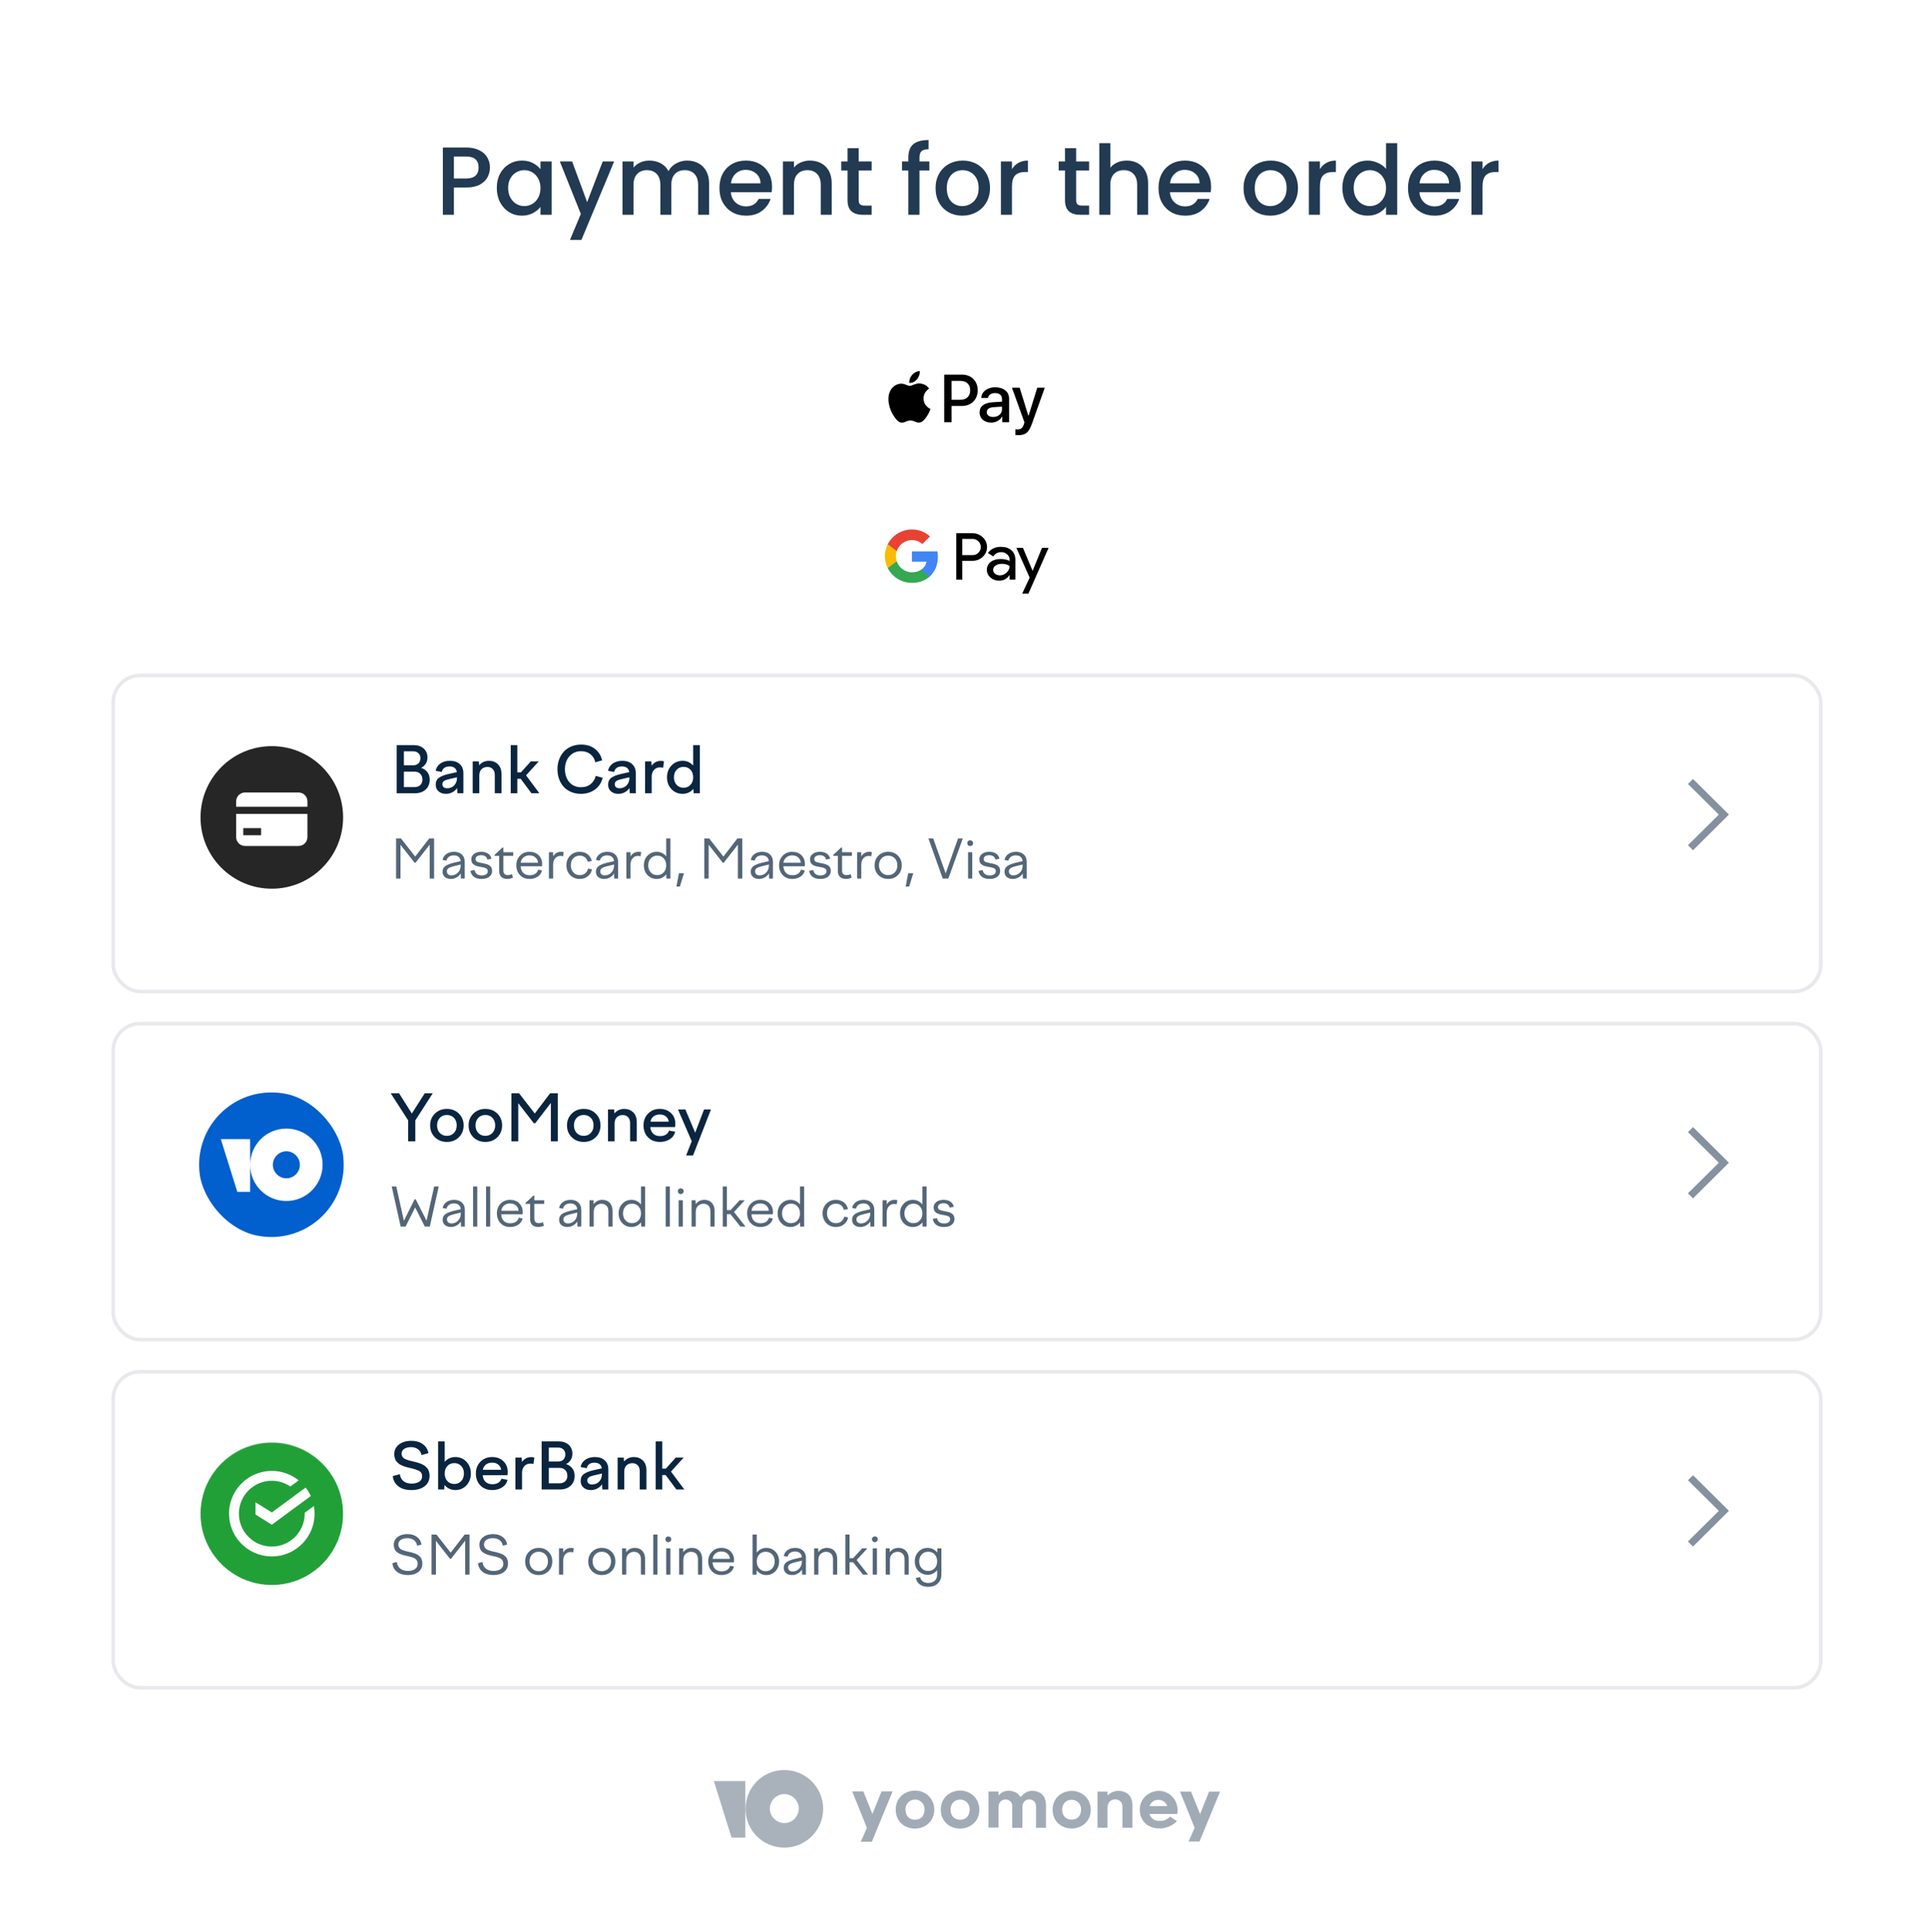 <svg width="1194" height="1196" viewBox="0 0 1194 1196" fill="none" xmlns="http://www.w3.org/2000/svg">
<path d="M303.26 103.711C303.26 105.829 302.76 107.827 301.761 109.706C300.762 111.584 299.163 113.123 296.965 114.322C294.767 115.481 291.949 116.061 288.512 116.061H280.958V132.967H274.124V91.301H288.512C291.709 91.301 294.407 91.861 296.605 92.98C298.843 94.059 300.502 95.538 301.581 97.416C302.7 99.294 303.26 101.393 303.26 103.711ZM288.512 110.485C291.11 110.485 293.048 109.906 294.327 108.747C295.606 107.548 296.246 105.869 296.246 103.711C296.246 99.155 293.668 96.877 288.512 96.877H280.958V110.485H288.512ZM307.5 116.3C307.5 112.983 308.179 110.046 309.538 107.488C310.937 104.93 312.815 102.952 315.173 101.553C317.572 100.114 320.209 99.394 323.087 99.394C325.685 99.394 327.943 99.914 329.861 100.953C331.82 101.952 333.378 103.211 334.537 104.73V99.934H341.432V132.967H334.537V128.051C333.378 129.609 331.8 130.908 329.801 131.947C327.803 132.987 325.525 133.506 322.967 133.506C320.129 133.506 317.532 132.787 315.173 131.348C312.815 129.869 310.937 127.831 309.538 125.233C308.179 122.595 307.5 119.618 307.5 116.3ZM334.537 116.42C334.537 114.142 334.058 112.164 333.099 110.485C332.179 108.807 330.96 107.528 329.442 106.648C327.923 105.769 326.284 105.33 324.526 105.33C322.767 105.33 321.129 105.769 319.61 106.648C318.091 107.488 316.852 108.747 315.893 110.425C314.974 112.064 314.514 114.022 314.514 116.3C314.514 118.579 314.974 120.577 315.893 122.295C316.852 124.014 318.091 125.333 319.61 126.252C321.169 127.131 322.807 127.571 324.526 127.571C326.284 127.571 327.923 127.131 329.442 126.252C330.96 125.373 332.179 124.094 333.099 122.415C334.058 120.697 334.537 118.698 334.537 116.42ZM380.144 99.934L359.88 148.494H352.806L359.521 132.427L346.512 99.934H354.125L363.417 125.113L373.069 99.934H380.144ZM425.288 99.394C427.886 99.394 430.204 99.934 432.242 101.013C434.32 102.092 435.939 103.691 437.098 105.809C438.297 107.927 438.897 110.485 438.897 113.483V132.967H432.122V114.502C432.122 111.544 431.383 109.286 429.904 107.728C428.425 106.129 426.407 105.33 423.849 105.33C421.291 105.33 419.253 106.129 417.734 107.728C416.255 109.286 415.516 111.544 415.516 114.502V132.967H408.742V114.502C408.742 111.544 408.002 109.286 406.523 107.728C405.045 106.129 403.026 105.33 400.469 105.33C397.911 105.33 395.872 106.129 394.354 107.728C392.875 109.286 392.135 111.544 392.135 114.502V132.967H385.301V99.934H392.135V103.711C393.255 102.352 394.673 101.293 396.392 100.534C398.11 99.774 399.949 99.394 401.907 99.394C404.545 99.394 406.903 99.954 408.981 101.073C411.06 102.192 412.658 103.811 413.777 105.929C414.777 103.931 416.335 102.352 418.454 101.193C420.572 99.994 422.85 99.394 425.288 99.394ZM477.868 115.641C477.868 116.88 477.788 117.999 477.628 118.998H452.389C452.589 121.636 453.568 123.754 455.327 125.353C457.085 126.952 459.243 127.751 461.801 127.751C465.478 127.751 468.076 126.212 469.595 123.135H476.969C475.97 126.172 474.151 128.67 471.513 130.628C468.915 132.547 465.678 133.506 461.801 133.506C458.644 133.506 455.806 132.807 453.288 131.408C450.81 129.969 448.852 127.971 447.413 125.413C446.014 122.815 445.315 119.817 445.315 116.42C445.315 113.023 445.994 110.046 447.353 107.488C448.752 104.89 450.691 102.892 453.168 101.493C455.686 100.094 458.564 99.394 461.801 99.394C464.919 99.394 467.696 100.074 470.134 101.433C472.572 102.792 474.471 104.71 475.83 107.188C477.188 109.626 477.868 112.444 477.868 115.641ZM470.734 113.483C470.694 110.965 469.795 108.947 468.036 107.428C466.278 105.909 464.099 105.15 461.502 105.15C459.143 105.15 457.125 105.909 455.447 107.428C453.768 108.907 452.769 110.925 452.449 113.483H470.734ZM501.26 99.394C503.858 99.394 506.176 99.934 508.214 101.013C510.292 102.092 511.911 103.691 513.07 105.809C514.229 107.927 514.808 110.485 514.808 113.483V132.967H508.034V114.502C508.034 111.544 507.295 109.286 505.816 107.728C504.337 106.129 502.319 105.33 499.761 105.33C497.203 105.33 495.165 106.129 493.646 107.728C492.167 109.286 491.428 111.544 491.428 114.502V132.967H484.594V99.934H491.428V103.711C492.547 102.352 493.966 101.293 495.684 100.534C497.443 99.774 499.301 99.394 501.26 99.394ZM531.499 105.509V123.794C531.499 125.033 531.779 125.932 532.339 126.492C532.938 127.012 533.937 127.271 535.336 127.271H539.533V132.967H534.137C531.06 132.967 528.702 132.247 527.063 130.808C525.424 129.37 524.605 127.031 524.605 123.794V105.509H520.708V99.934H524.605V91.721H531.499V99.934H539.533V105.509H531.499ZM575.253 105.509H569.138V132.967H562.244V105.509H558.347V99.934H562.244V97.596C562.244 93.799 563.243 91.041 565.242 89.323C567.28 87.564 570.457 86.685 574.774 86.685V92.38C572.695 92.38 571.237 92.78 570.397 93.579C569.558 94.339 569.138 95.678 569.138 97.596V99.934H575.253V105.509ZM595.638 133.506C592.521 133.506 589.703 132.807 587.185 131.408C584.667 129.969 582.689 127.971 581.25 125.413C579.811 122.815 579.092 119.817 579.092 116.42C579.092 113.063 579.831 110.086 581.31 107.488C582.789 104.89 584.807 102.892 587.365 101.493C589.923 100.094 592.781 99.394 595.938 99.394C599.095 99.394 601.953 100.094 604.511 101.493C607.069 102.892 609.087 104.89 610.566 107.488C612.044 110.086 612.784 113.063 612.784 116.42C612.784 119.778 612.025 122.755 610.506 125.353C608.987 127.951 606.909 129.969 604.271 131.408C601.673 132.807 598.796 133.506 595.638 133.506ZM595.638 127.571C597.397 127.571 599.035 127.151 600.554 126.312C602.113 125.473 603.372 124.214 604.331 122.535C605.29 120.857 605.77 118.818 605.77 116.42C605.77 114.022 605.31 112.004 604.391 110.365C603.472 108.687 602.253 107.428 600.734 106.588C599.215 105.749 597.577 105.33 595.818 105.33C594.059 105.33 592.421 105.749 590.902 106.588C589.423 107.428 588.244 108.687 587.365 110.365C586.486 112.004 586.046 114.022 586.046 116.42C586.046 119.977 586.945 122.735 588.744 124.693C590.582 126.612 592.88 127.571 595.638 127.571ZM626.374 104.73C627.373 103.051 628.692 101.753 630.331 100.833C632.01 99.874 633.988 99.394 636.266 99.394V106.469H634.528C631.85 106.469 629.811 107.148 628.413 108.507C627.054 109.866 626.374 112.224 626.374 115.581V132.967H619.54V99.934H626.374V104.73ZM666.095 105.509V123.794C666.095 125.033 666.374 125.932 666.934 126.492C667.533 127.012 668.533 127.271 669.931 127.271H674.128V132.967H668.732C665.655 132.967 663.297 132.247 661.658 130.808C660.02 129.37 659.2 127.031 659.2 123.794V105.509H655.304V99.934H659.2V91.721H666.095V99.934H674.128V105.509H666.095ZM697.513 99.394C700.031 99.394 702.269 99.934 704.227 101.013C706.225 102.092 707.784 103.691 708.903 105.809C710.062 107.927 710.642 110.485 710.642 113.483V132.967H703.867V114.502C703.867 111.544 703.128 109.286 701.649 107.728C700.17 106.129 698.152 105.33 695.594 105.33C693.036 105.33 690.998 106.129 689.479 107.728C688.001 109.286 687.261 111.544 687.261 114.502V132.967H680.427V88.603H687.261V103.771C688.42 102.372 689.879 101.293 691.638 100.534C693.436 99.774 695.394 99.394 697.513 99.394ZM749.634 115.641C749.634 116.88 749.554 117.999 749.394 118.998H724.155C724.355 121.636 725.334 123.754 727.093 125.353C728.851 126.952 731.01 127.751 733.567 127.751C737.244 127.751 739.842 126.212 741.361 123.135H748.735C747.736 126.172 745.917 128.67 743.279 130.628C740.682 132.547 737.444 133.506 733.567 133.506C730.41 133.506 727.572 132.807 725.055 131.408C722.577 129.969 720.618 127.971 719.179 125.413C717.781 122.815 717.081 119.817 717.081 116.42C717.081 113.023 717.761 110.046 719.119 107.488C720.518 104.89 722.457 102.892 724.935 101.493C727.453 100.094 730.33 99.394 733.567 99.394C736.685 99.394 739.463 100.074 741.901 101.433C744.339 102.792 746.237 104.71 747.596 107.188C748.955 109.626 749.634 112.444 749.634 115.641ZM742.5 113.483C742.46 110.965 741.561 108.947 739.802 107.428C738.044 105.909 735.866 105.15 733.268 105.15C730.91 105.15 728.891 105.909 727.213 107.428C725.534 108.907 724.535 110.925 724.215 113.483H742.5ZM786.261 133.506C783.143 133.506 780.326 132.807 777.808 131.408C775.29 129.969 773.312 127.971 771.873 125.413C770.434 122.815 769.715 119.817 769.715 116.42C769.715 113.063 770.454 110.086 771.933 107.488C773.412 104.89 775.43 102.892 777.988 101.493C780.546 100.094 783.403 99.394 786.561 99.394C789.718 99.394 792.576 100.094 795.133 101.493C797.691 102.892 799.71 104.89 801.188 107.488C802.667 110.086 803.407 113.063 803.407 116.42C803.407 119.778 802.647 122.755 801.129 125.353C799.61 127.951 797.532 129.969 794.894 131.408C792.296 132.807 789.418 133.506 786.261 133.506ZM786.261 127.571C788.019 127.571 789.658 127.151 791.177 126.312C792.735 125.473 793.994 124.214 794.954 122.535C795.913 120.857 796.392 118.818 796.392 116.42C796.392 114.022 795.933 112.004 795.014 110.365C794.094 108.687 792.875 107.428 791.357 106.588C789.838 105.749 788.199 105.33 786.441 105.33C784.682 105.33 783.044 105.749 781.525 106.588C780.046 107.428 778.867 108.687 777.988 110.365C777.108 112.004 776.669 114.022 776.669 116.42C776.669 119.977 777.568 122.735 779.367 124.693C781.205 126.612 783.503 127.571 786.261 127.571ZM816.997 104.73C817.996 103.051 819.315 101.753 820.954 100.833C822.632 99.874 824.611 99.394 826.889 99.394V106.469H825.15C822.473 106.469 820.434 107.148 819.035 108.507C817.677 109.866 816.997 112.224 816.997 115.581V132.967H810.163V99.934H816.997V104.73ZM830.893 116.3C830.893 112.983 831.572 110.046 832.931 107.488C834.33 104.93 836.208 102.952 838.566 101.553C840.964 100.114 843.622 99.394 846.54 99.394C848.698 99.394 850.816 99.874 852.895 100.833C855.013 101.753 856.691 102.991 857.93 104.55V88.603H864.825V132.967H857.93V127.991C856.811 129.589 855.253 130.908 853.254 131.947C851.296 132.987 849.038 133.506 846.48 133.506C843.602 133.506 840.964 132.787 838.566 131.348C836.208 129.869 834.33 127.831 832.931 125.233C831.572 122.595 830.893 119.618 830.893 116.3ZM857.93 116.42C857.93 114.142 857.451 112.164 856.492 110.485C855.572 108.807 854.353 107.528 852.835 106.648C851.316 105.769 849.677 105.33 847.919 105.33C846.16 105.33 844.522 105.769 843.003 106.648C841.484 107.488 840.245 108.747 839.286 110.425C838.367 112.064 837.907 114.022 837.907 116.3C837.907 118.579 838.367 120.577 839.286 122.295C840.245 124.014 841.484 125.333 843.003 126.252C844.561 127.131 846.2 127.571 847.919 127.571C849.677 127.571 851.316 127.131 852.835 126.252C854.353 125.373 855.572 124.094 856.492 122.415C857.451 120.697 857.93 118.698 857.93 116.42ZM904.076 115.641C904.076 116.88 903.996 117.999 903.836 118.998H878.597C878.797 121.636 879.776 123.754 881.535 125.353C883.293 126.952 885.452 127.751 888.009 127.751C891.686 127.751 894.284 126.212 895.803 123.135H903.177C902.178 126.172 900.359 128.67 897.721 130.628C895.123 132.547 891.886 133.506 888.009 133.506C884.852 133.506 882.014 132.807 879.496 131.408C877.019 129.969 875.06 127.971 873.621 125.413C872.223 122.815 871.523 119.817 871.523 116.42C871.523 113.023 872.203 110.046 873.561 107.488C874.96 104.89 876.899 102.892 879.377 101.493C881.894 100.094 884.772 99.394 888.009 99.394C891.127 99.394 893.904 100.074 896.342 101.433C898.78 102.792 900.679 104.71 902.038 107.188C903.397 109.626 904.076 112.444 904.076 115.641ZM896.942 113.483C896.902 110.965 896.003 108.947 894.244 107.428C892.486 105.909 890.307 105.15 887.71 105.15C885.352 105.15 883.333 105.909 881.655 107.428C879.976 108.907 878.977 110.925 878.657 113.483H896.942ZM917.636 104.73C918.635 103.051 919.954 101.753 921.593 100.833C923.271 99.874 925.25 99.394 927.528 99.394V106.469H925.789C923.111 106.469 921.073 107.148 919.674 108.507C918.315 109.866 917.636 112.224 917.636 115.581V132.967H910.802V99.934H917.636V104.73Z" fill="#0A2540" fill-opacity="0.9"/>
<g clip-path="url(#clip0_2307_16026)">
<g filter="url(#filter0_ddd_2307_16026)">
<path d="M68.952 227.504C68.952 217.7 76.9 209.752 86.704 209.752H1110.24C1120.04 209.752 1127.99 217.7 1127.99 227.504V271.436C1127.99 281.24 1120.04 289.188 1110.24 289.188H86.704C76.9 289.188 68.952 281.24 68.952 271.436V227.504Z" fill="white"/>
</g>
<path d="M567.625 234.79C568.728 233.411 569.476 231.559 569.279 229.667C567.664 229.747 565.695 230.732 564.554 232.112C563.53 233.294 562.624 235.224 562.86 237.037C564.672 237.194 566.482 236.131 567.625 234.79Z" fill="black"/>
<path d="M569.256 237.389C566.625 237.232 564.388 238.882 563.132 238.882C561.875 238.882 559.951 237.468 557.87 237.506C555.161 237.546 552.648 239.077 551.274 241.513C548.447 246.385 550.528 253.613 553.277 257.581C554.612 259.544 556.221 261.706 558.341 261.628C560.344 261.55 561.129 260.331 563.564 260.331C565.997 260.331 566.704 261.628 568.824 261.589C571.023 261.55 572.398 259.625 573.733 257.66C575.264 255.422 575.891 253.261 575.931 253.142C575.891 253.103 571.691 251.491 571.652 246.659C571.612 242.613 574.95 240.689 575.107 240.57C573.222 237.782 570.277 237.468 569.256 237.389Z" fill="black"/>
<path d="M595.488 231.917C601.206 231.917 605.189 235.858 605.189 241.597C605.189 247.356 601.125 251.319 595.345 251.319H589.014V261.387H584.439V231.917H595.488ZM589.014 247.479H594.263C598.245 247.479 600.512 245.335 600.512 241.618C600.512 237.901 598.245 235.777 594.283 235.777H589.014V247.479Z" fill="black"/>
<path d="M606.321 255.28C606.321 251.501 609.201 249.337 614.51 249.01L620.208 248.662V247.029C620.208 244.639 618.636 243.332 615.838 243.332C613.53 243.332 611.855 244.517 611.508 246.334H607.383C607.506 242.515 611.1 239.738 615.96 239.738C621.189 239.738 624.599 242.475 624.599 246.722V261.386H620.372V257.853H620.27C619.065 260.161 616.41 261.61 613.53 261.61C609.282 261.61 606.321 259.078 606.321 255.28ZM620.208 253.38V251.726L615.123 252.053C612.264 252.236 610.773 253.298 610.773 255.157C610.773 256.954 612.325 258.119 614.755 258.119C617.86 258.119 620.208 256.137 620.208 253.38Z" fill="black"/>
<path d="M628.487 269.269V265.736C628.773 265.776 629.467 265.817 629.834 265.817C631.857 265.817 633 264.96 633.695 262.754L634.103 261.447L626.363 240.003H631.142L636.533 257.403H636.635L642.027 240.003H646.684L638.657 262.529C636.819 267.696 634.716 269.391 630.263 269.391C629.916 269.391 628.793 269.351 628.487 269.269Z" fill="black"/>
<g filter="url(#filter1_ddd_2307_16026)">
<path d="M68.952 325.586C68.952 315.782 76.9 307.834 86.704 307.834H1110.24C1120.04 307.834 1127.99 315.782 1127.99 325.586V369.517C1127.99 379.322 1120.04 387.27 1110.24 387.27H86.704C76.9 387.27 68.952 379.322 68.952 369.517V325.586Z" fill="white"/>
</g>
<path fill-rule="evenodd" clip-rule="evenodd" d="M595.64 333.583V343.62H601.902C603.396 343.62 604.629 343.123 605.604 342.133C606.606 341.144 607.108 339.965 607.108 338.6C607.108 337.263 606.606 336.096 605.604 335.104C604.629 334.087 603.394 333.58 601.904 333.58H595.64V333.583ZM595.64 347.153V358.798H591.898V330.047H601.821C604.345 330.047 606.483 330.88 608.247 332.537C610.036 334.195 610.93 336.219 610.93 338.6C610.93 341.036 610.036 343.072 608.247 344.701C606.51 346.338 604.369 347.151 601.821 347.151H595.64V347.153V347.153ZM614.713 352.774C614.713 353.739 615.125 354.543 615.953 355.185C616.784 355.828 617.81 356.168 618.861 356.147C620.434 356.147 621.835 355.572 623.07 354.423C624.302 353.271 624.92 351.919 624.92 350.368C623.751 349.456 622.127 349.003 620.039 349.003C618.52 349.003 617.251 349.366 616.237 350.089C615.22 350.811 614.713 351.706 614.713 352.774ZM619.552 338.48C622.32 338.48 624.501 339.21 626.103 340.668C627.701 342.128 628.499 344.13 628.499 346.671V358.798H624.922V356.067H624.758C623.215 358.316 621.152 359.44 618.577 359.44C616.381 359.44 614.542 358.798 613.067 357.512C611.589 356.228 610.849 354.621 610.849 352.695C610.849 350.659 611.628 349.042 613.187 347.837C614.747 346.632 616.827 346.029 619.429 346.029C621.652 346.029 623.482 346.431 624.917 347.234V346.389C624.917 345.105 624.403 344.012 623.374 343.118C622.378 342.233 621.087 341.753 619.755 341.771C617.665 341.771 616.014 342.643 614.794 344.385L611.496 342.332C613.314 339.762 615.997 338.478 619.549 338.478L619.552 338.48ZM649.038 339.122L636.55 367.469H632.689L637.324 357.551L629.109 339.122H633.176L639.113 353.259H639.196L644.971 339.122H649.038Z" fill="black"/>
<path fill-rule="evenodd" clip-rule="evenodd" d="M580.521 344.646C580.521 343.485 580.423 342.362 580.232 341.289H564.454V347.65H573.492C573.305 348.67 572.912 349.641 572.337 350.504C571.763 351.368 571.019 352.105 570.15 352.672V356.803H575.543C578.703 353.927 580.521 349.673 580.521 344.646" fill="#4285F4"/>
<path fill-rule="evenodd" clip-rule="evenodd" d="M564.454 360.794C568.969 360.794 572.771 359.329 575.542 356.805L570.15 352.672C568.648 353.672 566.715 354.255 564.454 354.255C560.088 354.255 556.383 351.349 555.06 347.434H549.504V351.692C550.914 354.44 553.057 356.744 555.696 358.35C558.334 359.956 561.365 360.802 564.454 360.794" fill="#34A853"/>
<path fill-rule="evenodd" clip-rule="evenodd" d="M555.059 347.426C554.362 345.377 554.362 343.154 555.059 341.105V336.844H549.503C548.328 339.141 547.717 341.684 547.719 344.263C547.717 346.842 548.328 349.385 549.503 351.682L555.059 347.424V347.426Z" fill="#FABB05"/>
<path fill-rule="evenodd" clip-rule="evenodd" d="M564.454 334.289C566.919 334.289 569.129 335.127 570.873 336.766V336.769L575.648 332.055C572.747 329.389 568.965 327.75 564.452 327.75C561.363 327.742 558.333 328.588 555.695 330.194C553.057 331.801 550.915 334.105 549.504 336.852L555.061 341.108C556.384 337.195 560.088 334.289 564.454 334.289Z" fill="#E94235"/>
<g filter="url(#filter2_ddd_2307_16026)">
<rect x="68.954" y="405.916" width="1059.12" height="197.836" rx="17.753" fill="white"/>
<rect x="70.064" y="407.026" width="1056.9" height="195.616" rx="16.643" stroke="#0A2540" stroke-opacity="0.1" stroke-width="2.219"/>
</g>
<path fill-rule="evenodd" clip-rule="evenodd" d="M1063.92 504.257L1044.78 523.19L1047.93 526.307L1070.16 504.218L1047.93 482.176L1044.79 485.296L1063.92 504.257Z" fill="#0A2540" fill-opacity="0.5"/>
<path d="M256.765 491.038H245.556V461.25H256.086C258.633 461.25 260.683 461.942 262.234 463.325C263.798 464.708 264.581 466.557 264.581 468.871C264.581 471.767 263.281 473.914 260.683 475.31C262.402 475.879 263.714 476.79 264.619 478.044C265.524 479.285 265.977 480.785 265.977 482.543C265.977 485.116 265.143 487.178 263.475 488.73C261.781 490.268 259.545 491.038 256.765 491.038ZM255.757 465.07H249.997V473.72H255.795C257.14 473.72 258.213 473.325 259.015 472.537C259.816 471.735 260.217 470.662 260.217 469.317C260.217 468.024 259.81 466.997 258.995 466.234C258.181 465.458 257.101 465.07 255.757 465.07ZM256.591 477.656H249.997V487.217H256.629C258.09 487.217 259.26 486.797 260.14 485.957C261.032 485.103 261.478 483.966 261.478 482.543C261.478 481.082 261.032 479.906 260.14 479.014C259.26 478.109 258.077 477.656 256.591 477.656ZM286.824 491.038H283.12L282.926 487.818C282.151 488.943 281.155 489.822 279.94 490.456C278.737 491.076 277.432 491.387 276.022 491.387C274.161 491.387 272.642 490.876 271.465 489.855C270.289 488.833 269.7 487.456 269.7 485.724C269.7 483.759 270.418 482.298 271.853 481.341C273.236 480.423 275.059 479.699 277.322 479.169L282.771 477.967C282.616 476.79 282.151 475.911 281.375 475.329C280.599 474.734 279.584 474.437 278.33 474.437C275.602 474.437 273.973 475.575 273.443 477.85L269.662 477.133C269.985 475.284 270.941 473.791 272.532 472.653C274.122 471.515 276.132 470.946 278.563 470.946C281.097 470.946 283.107 471.632 284.594 473.002C286.081 474.36 286.824 476.202 286.824 478.529V491.038ZM273.831 485.433C273.831 486.222 274.083 486.836 274.587 487.275C275.105 487.715 275.809 487.935 276.701 487.935C277.761 487.935 278.744 487.708 279.649 487.256C280.567 486.803 281.33 486.086 281.937 485.103C282.545 484.121 282.849 482.951 282.849 481.593V481.147L277.399 482.427C276.197 482.712 275.298 483.08 274.704 483.532C274.122 483.985 273.831 484.618 273.831 485.433ZM296.676 491.038H292.584V471.295H296.385L296.56 473.72C298.15 471.871 300.186 470.946 302.669 470.946C304.905 470.946 306.754 471.664 308.215 473.099C309.676 474.534 310.406 476.557 310.406 479.169V491.038H306.276V479.712C306.276 478.122 305.849 476.9 304.996 476.047C304.155 475.181 303.063 474.747 301.718 474.747C301.059 474.747 300.438 474.844 299.857 475.038C299.288 475.232 298.758 475.53 298.266 475.93C297.775 476.331 297.387 476.881 297.103 477.579C296.818 478.277 296.676 479.085 296.676 480.003V491.038ZM322.43 478.122L328.558 471.295H333.445L325.611 479.964L333.872 491.038H328.946L322.314 482.097H320.219V491.038H316.127V461.25H320.219V478.122H322.43ZM349.677 476.144C349.677 477.669 349.897 479.104 350.337 480.449C350.776 481.781 351.403 482.957 352.218 483.979C353.045 485 354.092 485.808 355.359 486.403C356.639 486.997 358.055 487.295 359.607 487.295C362.089 487.295 364.132 486.61 365.735 485.239C367.286 483.92 368.288 482.265 368.741 480.274L373.027 481.457C372.328 484.457 370.764 486.862 368.333 488.672C365.903 490.482 362.981 491.387 359.568 491.387C357.331 491.387 355.288 490.992 353.44 490.204C351.604 489.415 350.072 488.335 348.843 486.965C347.628 485.595 346.691 483.985 346.031 482.136C345.372 480.274 345.042 478.277 345.042 476.144C345.042 474.023 345.378 472.039 346.051 470.19C346.723 468.341 347.673 466.732 348.902 465.361C350.13 463.978 351.675 462.892 353.537 462.103C355.398 461.302 357.46 460.901 359.723 460.901C363.162 460.901 366.026 461.799 368.314 463.596C370.564 465.368 372.031 467.721 372.716 470.655L368.469 471.858C368.043 469.815 367.047 468.16 365.483 466.893C363.931 465.626 361.972 464.993 359.607 464.993C357.59 464.993 355.812 465.51 354.273 466.544C352.748 467.578 351.597 468.936 350.821 470.617C350.059 472.285 349.677 474.127 349.677 476.144ZM393.525 491.038H389.821L389.627 487.818C388.851 488.943 387.856 489.822 386.64 490.456C385.438 491.076 384.132 491.387 382.723 491.387C380.861 491.387 379.342 490.876 378.166 489.855C376.989 488.833 376.401 487.456 376.401 485.724C376.401 483.759 377.118 482.298 378.554 481.341C379.937 480.423 381.76 479.699 384.022 479.169L389.472 477.967C389.317 476.79 388.851 475.911 388.076 475.329C387.3 474.734 386.285 474.437 385.031 474.437C382.303 474.437 380.674 475.575 380.144 477.85L376.362 477.133C376.685 475.284 377.642 473.791 379.232 472.653C380.823 471.515 382.833 470.946 385.264 470.946C387.798 470.946 389.808 471.632 391.295 473.002C392.782 474.36 393.525 476.202 393.525 478.529V491.038ZM380.532 485.433C380.532 486.222 380.784 486.836 381.288 487.275C381.805 487.715 382.51 487.935 383.402 487.935C384.462 487.935 385.445 487.708 386.35 487.256C387.268 486.803 388.03 486.086 388.638 485.103C389.246 484.121 389.549 482.951 389.549 481.593V481.147L384.1 482.427C382.898 482.712 381.999 483.08 381.404 483.532C380.823 483.985 380.532 484.618 380.532 485.433ZM403.377 491.038H399.285V471.295H403.163L403.377 473.991C403.971 473.06 404.754 472.33 405.723 471.8C406.693 471.257 407.805 470.985 409.059 470.985C409.641 470.985 410.287 471.076 410.998 471.257L410.436 475.271C409.802 475.09 409.13 475 408.419 475C407.01 475 405.814 475.517 404.831 476.551C403.862 477.585 403.377 478.988 403.377 480.759V491.038ZM433.184 461.25V491.038H429.344L429.189 488.303C428.387 489.286 427.411 490.049 426.26 490.592C425.123 491.122 423.888 491.387 422.556 491.387C419.764 491.387 417.45 490.417 415.614 488.478C413.778 486.538 412.86 484.095 412.86 481.147C412.86 478.212 413.778 475.782 415.614 473.855C417.463 471.916 419.777 470.946 422.556 470.946C425.142 470.946 427.308 471.923 429.053 473.875V461.25H433.184ZM423.099 474.709C421.354 474.709 419.925 475.31 418.814 476.512C417.702 477.702 417.146 479.247 417.146 481.147C417.146 483.061 417.702 484.618 418.814 485.821C419.925 487.023 421.354 487.624 423.099 487.624C424.858 487.624 426.286 487.023 427.385 485.821C428.497 484.618 429.053 483.061 429.053 481.147C429.053 479.234 428.504 477.682 427.405 476.493C426.306 475.303 424.871 474.709 423.099 474.709Z" fill="#0A2540"/>
<path d="M247.89 543.815H245.175V518.992H248.197L257.004 530.208L265.667 518.992H268.689V543.815H265.974V522.839L257.231 534.022H256.6L247.89 522.903V543.815ZM287.662 543.815H285.286L285.205 540.664C284.526 541.731 283.643 542.566 282.555 543.169C281.477 543.772 280.314 544.074 279.064 544.074C277.523 544.074 276.279 543.67 275.331 542.862C274.393 542.054 273.925 540.96 273.925 539.581C273.925 538.019 274.523 536.839 275.719 536.042C276.871 535.288 278.439 534.658 280.421 534.151L285.14 533.052C285.033 531.889 284.602 531.005 283.848 530.402C283.104 529.788 282.134 529.481 280.939 529.481C279.721 529.481 278.714 529.761 277.917 530.321C277.13 530.881 276.597 531.695 276.317 532.761L273.925 532.293C274.237 530.752 275.034 529.529 276.317 528.624C277.599 527.719 279.172 527.267 281.036 527.267C283.072 527.267 284.683 527.827 285.868 528.947C287.064 530.057 287.662 531.571 287.662 533.489V543.815ZM276.607 539.355C276.607 540.109 276.855 540.718 277.351 541.181C277.857 541.634 278.547 541.86 279.419 541.86C280.971 541.86 282.318 541.289 283.46 540.147C284.602 539.005 285.173 537.459 285.173 535.509V535.137L280.421 536.301C279.129 536.635 278.17 537.033 277.545 537.497C276.92 537.96 276.607 538.579 276.607 539.355ZM298.037 544.074C296.076 544.074 294.514 543.638 293.35 542.765C292.197 541.882 291.475 540.653 291.185 539.08L293.786 538.547C293.937 539.581 294.384 540.4 295.128 541.003C295.871 541.596 296.884 541.892 298.166 541.892C299.308 541.892 300.219 541.666 300.897 541.214C301.587 540.761 301.932 540.104 301.932 539.242C301.932 539.026 301.91 538.827 301.867 538.644C301.824 538.45 301.743 538.283 301.625 538.143C301.506 537.992 301.393 537.863 301.285 537.755C301.188 537.647 301.027 537.545 300.8 537.448C300.585 537.351 300.407 537.276 300.267 537.222C300.138 537.168 299.922 537.109 299.621 537.044C299.33 536.969 299.109 536.915 298.958 536.882C298.818 536.85 298.57 536.802 298.215 536.737C297.859 536.672 297.611 536.629 297.471 536.608C297.051 536.521 296.739 536.462 296.534 536.43C296.34 536.387 296.044 536.317 295.645 536.22C295.257 536.123 294.961 536.037 294.756 535.961C294.551 535.875 294.287 535.762 293.964 535.622C293.641 535.471 293.388 535.32 293.205 535.169C293.032 535.019 292.838 534.835 292.623 534.62C292.407 534.394 292.24 534.151 292.122 533.893C292.014 533.634 291.923 533.338 291.847 533.004C291.772 532.659 291.734 532.293 291.734 531.905C291.734 530.558 292.294 529.448 293.415 528.576C294.535 527.703 296.006 527.267 297.827 527.267C299.604 527.267 301.043 527.649 302.142 528.414C303.241 529.168 303.919 530.219 304.178 531.565L301.673 532.066C301.264 530.278 299.971 529.384 297.794 529.384C296.695 529.384 295.85 529.605 295.257 530.046C294.675 530.488 294.384 531.075 294.384 531.808C294.384 532.681 294.794 533.262 295.613 533.553C296.464 533.855 297.412 534.097 298.457 534.281C298.92 534.367 299.243 534.431 299.427 534.474C299.621 534.507 299.933 534.577 300.364 534.685C300.806 534.781 301.129 534.868 301.334 534.943C301.538 535.019 301.818 535.132 302.174 535.282C302.54 535.433 302.815 535.584 302.998 535.735C303.181 535.886 303.391 536.08 303.628 536.317C303.876 536.554 304.059 536.802 304.178 537.06C304.296 537.319 304.399 537.626 304.485 537.981C304.571 538.326 304.614 538.703 304.614 539.113C304.614 540.578 304.038 541.774 302.885 542.7C301.743 543.616 300.127 544.074 298.037 544.074ZM306.15 529.788V529.158L310.982 524.649H311.58V527.525H317.672V529.788H311.58V538.789C311.58 539.791 311.811 540.529 312.275 541.003C312.749 541.467 313.465 541.698 314.424 541.698C315.103 541.698 315.932 541.51 316.913 541.133L317.511 543.282C316.282 543.81 315.124 544.074 314.036 544.074C312.431 544.074 311.186 543.648 310.303 542.797C309.419 541.946 308.978 540.75 308.978 539.21V529.788H306.15ZM319.595 535.573C319.595 533.171 320.366 531.188 321.906 529.626C323.447 528.053 325.392 527.267 327.741 527.267C330.068 527.267 331.953 527.972 333.397 529.384C334.851 530.806 335.579 532.637 335.579 534.878C335.579 534.889 335.546 535.331 335.482 536.204H322.246C322.386 538.024 322.941 539.409 323.91 540.357C324.891 541.294 326.189 541.763 327.805 541.763C329.238 541.763 330.407 541.461 331.312 540.858C332.217 540.244 332.815 539.398 333.106 538.321L335.482 538.789C335.137 540.384 334.264 541.666 332.864 542.636C331.463 543.595 329.777 544.074 327.805 544.074C325.327 544.074 323.339 543.282 321.842 541.698C320.344 540.104 319.595 538.062 319.595 535.573ZM331.409 530.757C330.429 529.906 329.206 529.481 327.741 529.481C326.275 529.481 325.036 529.912 324.024 530.774C323.011 531.625 322.44 532.718 322.31 534.054H333.009C332.923 532.708 332.389 531.609 331.409 530.757ZM342.35 543.815H339.764V527.525H342.318L342.382 530.111C342.856 529.238 343.519 528.549 344.37 528.042C345.232 527.525 346.212 527.267 347.311 527.267C347.861 527.267 348.4 527.342 348.927 527.493L348.54 530.046C348.012 529.896 347.457 529.82 346.875 529.82C345.593 529.82 344.516 530.31 343.643 531.291C342.781 532.271 342.35 533.623 342.35 535.347V543.815ZM354.891 531.275C353.835 532.363 353.307 533.796 353.307 535.573C353.307 537.351 353.824 538.816 354.858 539.969C355.871 541.122 357.186 541.698 358.802 541.698C360.17 541.698 361.301 541.337 362.196 540.616C363.09 539.883 363.666 538.908 363.925 537.69L366.414 538.127C366.123 539.818 365.282 541.23 363.892 542.361C362.524 543.503 360.827 544.074 358.802 544.074C356.431 544.074 354.471 543.271 352.919 541.666C351.368 540.05 350.592 538.019 350.592 535.573C350.592 533.182 351.373 531.199 352.935 529.626C354.498 528.053 356.453 527.267 358.802 527.267C360.763 527.267 362.406 527.784 363.731 528.818C365.067 529.852 365.929 531.242 366.317 532.988L363.795 533.456C363.505 532.293 362.923 531.366 362.05 530.677C361.188 529.987 360.116 529.642 358.834 529.642C357.218 529.642 355.904 530.186 354.891 531.275ZM382.591 543.815H380.215L380.134 540.664C379.455 541.731 378.572 542.566 377.484 543.169C376.406 543.772 375.243 544.074 373.993 544.074C372.452 544.074 371.208 543.67 370.26 542.862C369.322 542.054 368.854 540.96 368.854 539.581C368.854 538.019 369.452 536.839 370.648 536.042C371.8 535.288 373.368 534.658 375.35 534.151L380.069 533.052C379.962 531.889 379.531 531.005 378.777 530.402C378.033 529.788 377.064 529.481 375.868 529.481C374.65 529.481 373.643 529.761 372.846 530.321C372.059 530.881 371.526 531.695 371.246 532.761L368.854 532.293C369.166 530.752 369.964 529.529 371.246 528.624C372.528 527.719 374.101 527.267 375.965 527.267C378.001 527.267 379.612 527.827 380.797 528.947C381.993 530.057 382.591 531.571 382.591 533.489V543.815ZM371.537 539.355C371.537 540.109 371.784 540.718 372.28 541.181C372.786 541.634 373.476 541.86 374.349 541.86C375.9 541.86 377.247 541.289 378.389 540.147C379.531 539.005 380.102 537.459 380.102 535.509V535.137L375.35 536.301C374.058 536.635 373.099 537.033 372.474 537.497C371.849 537.96 371.537 538.579 371.537 539.355ZM390.283 543.815H387.697V527.525H390.251L390.315 530.111C390.79 529.238 391.452 528.549 392.303 528.042C393.165 527.525 394.146 527.267 395.245 527.267C395.794 527.267 396.333 527.342 396.861 527.493L396.473 530.046C395.945 529.896 395.39 529.82 394.808 529.82C393.526 529.82 392.449 530.31 391.576 531.291C390.714 532.271 390.283 533.623 390.283 535.347V543.815ZM414.945 518.992V543.815H412.456L412.391 541.165C411.702 542.092 410.851 542.808 409.838 543.314C408.836 543.821 407.737 544.074 406.541 544.074C404.235 544.074 402.323 543.282 400.804 541.698C399.285 540.104 398.525 538.084 398.525 535.638C398.525 533.225 399.285 531.226 400.804 529.642C402.323 528.059 404.235 527.267 406.541 527.267C407.715 527.267 408.804 527.52 409.805 528.026C410.818 528.522 411.669 529.217 412.359 530.111V518.992H414.945ZM406.8 529.642C405.173 529.642 403.848 530.197 402.824 531.307C401.768 532.427 401.24 533.871 401.24 535.638C401.24 537.426 401.768 538.881 402.824 540.001C403.837 541.133 405.162 541.698 406.8 541.698C408.448 541.698 409.784 541.138 410.807 540.018C411.842 538.886 412.359 537.426 412.359 535.638C412.359 533.86 411.842 532.417 410.807 531.307C409.784 530.197 408.448 529.642 406.8 529.642ZM423.381 540.502L420.811 548.777H418.678L420.245 540.502H423.381ZM438.653 543.815H435.938V518.992H438.96L447.767 530.208L456.43 518.992H459.452V543.815H456.737V522.839L447.994 534.022H447.363L438.653 522.903V543.815ZM478.425 543.815H476.049L475.968 540.664C475.289 541.731 474.406 542.566 473.318 543.169C472.24 543.772 471.077 544.074 469.827 544.074C468.286 544.074 467.042 543.67 466.094 542.862C465.157 542.054 464.688 540.96 464.688 539.581C464.688 538.019 465.286 536.839 466.482 536.042C467.635 535.288 469.202 534.658 471.185 534.151L475.904 533.052C475.796 531.889 475.365 531.005 474.611 530.402C473.867 529.788 472.898 529.481 471.702 529.481C470.484 529.481 469.477 529.761 468.68 530.321C467.893 530.881 467.36 531.695 467.08 532.761L464.688 532.293C465 530.752 465.798 529.529 467.08 528.624C468.362 527.719 469.935 527.267 471.799 527.267C473.835 527.267 475.446 527.827 476.631 528.947C477.827 530.057 478.425 531.571 478.425 533.489V543.815ZM467.371 539.355C467.371 540.109 467.618 540.718 468.114 541.181C468.62 541.634 469.31 541.86 470.183 541.86C471.734 541.86 473.081 541.289 474.223 540.147C475.365 539.005 475.936 537.459 475.936 535.509V535.137L471.185 536.301C469.892 536.635 468.933 537.033 468.308 537.497C467.683 537.96 467.371 538.579 467.371 539.355ZM482.239 535.573C482.239 533.171 483.009 531.188 484.55 529.626C486.09 528.053 488.035 527.267 490.384 527.267C492.711 527.267 494.596 527.972 496.04 529.384C497.494 530.806 498.222 532.637 498.222 534.878C498.222 534.889 498.189 535.331 498.125 536.204H484.889C485.029 538.024 485.584 539.409 486.554 540.357C487.534 541.294 488.832 541.763 490.448 541.763C491.881 541.763 493.05 541.461 493.955 540.858C494.86 540.244 495.458 539.398 495.749 538.321L498.125 538.789C497.78 540.384 496.907 541.666 495.507 542.636C494.106 543.595 492.42 544.074 490.448 544.074C487.97 544.074 485.983 543.282 484.485 541.698C482.987 540.104 482.239 538.062 482.239 535.573ZM494.052 530.757C493.072 529.906 491.849 529.481 490.384 529.481C488.918 529.481 487.679 529.912 486.667 530.774C485.654 531.625 485.083 532.718 484.954 534.054H495.652C495.566 532.708 495.033 531.609 494.052 530.757ZM507.676 544.074C505.715 544.074 504.153 543.638 502.989 542.765C501.836 541.882 501.115 540.653 500.824 539.08L503.426 538.547C503.576 539.581 504.023 540.4 504.767 541.003C505.51 541.596 506.523 541.892 507.805 541.892C508.947 541.892 509.858 541.666 510.536 541.214C511.226 540.761 511.571 540.104 511.571 539.242C511.571 539.026 511.549 538.827 511.506 538.644C511.463 538.45 511.382 538.283 511.264 538.143C511.145 537.992 511.032 537.863 510.924 537.755C510.827 537.647 510.666 537.545 510.439 537.448C510.224 537.351 510.046 537.276 509.906 537.222C509.777 537.168 509.561 537.109 509.26 537.044C508.969 536.969 508.748 536.915 508.597 536.882C508.457 536.85 508.209 536.802 507.854 536.737C507.498 536.672 507.25 536.629 507.11 536.608C506.69 536.521 506.378 536.462 506.173 536.43C505.979 536.387 505.683 536.317 505.284 536.22C504.896 536.123 504.6 536.037 504.395 535.961C504.19 535.875 503.927 535.762 503.603 535.622C503.28 535.471 503.027 535.32 502.844 535.169C502.671 535.019 502.477 534.835 502.262 534.62C502.046 534.394 501.879 534.151 501.761 533.893C501.653 533.634 501.562 533.338 501.486 533.004C501.411 532.659 501.373 532.293 501.373 531.905C501.373 530.558 501.933 529.448 503.054 528.576C504.174 527.703 505.645 527.267 507.466 527.267C509.243 527.267 510.682 527.649 511.781 528.414C512.88 529.168 513.558 530.219 513.817 531.565L511.312 532.066C510.903 530.278 509.61 529.384 507.433 529.384C506.334 529.384 505.489 529.605 504.896 530.046C504.314 530.488 504.023 531.075 504.023 531.808C504.023 532.681 504.433 533.262 505.252 533.553C506.103 533.855 507.051 534.097 508.096 534.281C508.559 534.367 508.883 534.431 509.066 534.474C509.26 534.507 509.572 534.577 510.003 534.685C510.445 534.781 510.768 534.868 510.973 534.943C511.177 535.019 511.457 535.132 511.813 535.282C512.179 535.433 512.454 535.584 512.637 535.735C512.82 535.886 513.03 536.08 513.267 536.317C513.515 536.554 513.698 536.802 513.817 537.06C513.935 537.319 514.038 537.626 514.124 537.981C514.21 538.326 514.253 538.703 514.253 539.113C514.253 540.578 513.677 541.774 512.524 542.7C511.382 543.616 509.766 544.074 507.676 544.074ZM515.789 529.788V529.158L520.621 524.649H521.219V527.525H527.311V529.788H521.219V538.789C521.219 539.791 521.45 540.529 521.914 541.003C522.388 541.467 523.104 541.698 524.063 541.698C524.742 541.698 525.571 541.51 526.552 541.133L527.15 543.282C525.921 543.81 524.763 544.074 523.675 544.074C522.07 544.074 520.825 543.648 519.942 542.797C519.058 541.946 518.617 540.75 518.617 539.21V529.788H515.789ZM533.113 543.815H530.527V527.525H533.081L533.145 530.111C533.619 529.238 534.282 528.549 535.133 528.042C535.995 527.525 536.976 527.267 538.074 527.267C538.624 527.267 539.163 527.342 539.691 527.493L539.303 530.046C538.775 529.896 538.22 529.82 537.638 529.82C536.356 529.82 535.279 530.31 534.406 531.291C533.544 532.271 533.113 533.623 533.113 535.347V543.815ZM543.731 529.642C545.315 528.059 547.324 527.267 549.759 527.267C552.194 527.267 554.203 528.059 555.787 529.642C557.371 531.226 558.162 533.225 558.162 535.638C558.162 538.084 557.371 540.104 555.787 541.698C554.203 543.282 552.194 544.074 549.759 544.074C547.324 544.074 545.315 543.282 543.731 541.698C542.147 540.104 541.355 538.084 541.355 535.638C541.355 533.225 542.147 531.226 543.731 529.642ZM549.759 529.642C548.121 529.642 546.764 530.197 545.686 531.307C544.609 532.417 544.07 533.86 544.07 535.638C544.07 537.437 544.609 538.892 545.686 540.001C546.753 541.133 548.11 541.698 549.759 541.698C551.396 541.698 552.765 541.133 553.864 540.001C554.93 538.87 555.464 537.416 555.464 535.638C555.464 533.882 554.93 532.438 553.864 531.307C552.754 530.197 551.386 529.642 549.759 529.642ZM565.306 540.502L562.736 548.777H560.603L562.17 540.502H565.306ZM583.535 543.815L574.663 518.992H577.636L585.345 540.632L593.021 518.992H595.947L587.01 543.815H583.535ZM602.314 521.934C602.314 522.44 602.136 522.866 601.781 523.21C601.436 523.555 601.01 523.727 600.504 523.727C599.998 523.727 599.572 523.555 599.227 523.21C598.882 522.866 598.71 522.44 598.71 521.934C598.71 521.406 598.877 520.98 599.211 520.657C599.556 520.323 599.987 520.156 600.504 520.156C601.021 520.156 601.452 520.323 601.797 520.657C602.142 520.98 602.314 521.406 602.314 521.934ZM601.797 543.815H599.211V527.525H601.797V543.815ZM612.495 544.074C610.534 544.074 608.972 543.638 607.809 542.765C606.656 541.882 605.934 540.653 605.643 539.08L608.245 538.547C608.396 539.581 608.843 540.4 609.586 541.003C610.33 541.596 611.343 541.892 612.625 541.892C613.767 541.892 614.677 541.666 615.356 541.214C616.045 540.761 616.39 540.104 616.39 539.242C616.39 539.026 616.369 538.827 616.325 538.644C616.282 538.45 616.202 538.283 616.083 538.143C615.965 537.992 615.851 537.863 615.744 537.755C615.647 537.647 615.485 537.545 615.259 537.448C615.043 537.351 614.866 537.276 614.726 537.222C614.596 537.168 614.381 537.109 614.079 537.044C613.788 536.969 613.567 536.915 613.416 536.882C613.276 536.85 613.029 536.802 612.673 536.737C612.318 536.672 612.07 536.629 611.93 536.608C611.51 536.521 611.197 536.462 610.992 536.43C610.798 536.387 610.502 536.317 610.104 536.22C609.716 536.123 609.419 536.037 609.215 535.961C609.01 535.875 608.746 535.762 608.423 535.622C608.1 535.471 607.846 535.32 607.663 535.169C607.491 535.019 607.297 534.835 607.081 534.62C606.866 534.394 606.699 534.151 606.58 533.893C606.473 533.634 606.381 533.338 606.306 533.004C606.23 532.659 606.193 532.293 606.193 531.905C606.193 530.558 606.753 529.448 607.873 528.576C608.994 527.703 610.464 527.267 612.285 527.267C614.063 527.267 615.501 527.649 616.6 528.414C617.699 529.168 618.378 530.219 618.636 531.565L616.132 532.066C615.722 530.278 614.429 529.384 612.253 529.384C611.154 529.384 610.308 529.605 609.716 530.046C609.134 530.488 608.843 531.075 608.843 531.808C608.843 532.681 609.252 533.262 610.071 533.553C610.922 533.855 611.87 534.097 612.916 534.281C613.379 534.367 613.702 534.431 613.885 534.474C614.079 534.507 614.392 534.577 614.822 534.685C615.264 534.781 615.587 534.868 615.792 534.943C615.997 535.019 616.277 535.132 616.633 535.282C616.999 535.433 617.274 535.584 617.457 535.735C617.64 535.886 617.85 536.08 618.087 536.317C618.335 536.554 618.518 536.802 618.636 537.06C618.755 537.319 618.857 537.626 618.944 537.981C619.03 538.326 619.073 538.703 619.073 539.113C619.073 540.578 618.496 541.774 617.344 542.7C616.202 543.616 614.585 544.074 612.495 544.074ZM635.508 543.815H633.133L633.052 540.664C632.373 541.731 631.49 542.566 630.402 543.169C629.324 543.772 628.161 544.074 626.911 544.074C625.37 544.074 624.126 543.67 623.178 542.862C622.24 542.054 621.772 540.96 621.772 539.581C621.772 538.019 622.37 536.839 623.566 536.042C624.718 535.288 626.286 534.658 628.268 534.151L632.987 533.052C632.88 531.889 632.449 531.005 631.694 530.402C630.951 529.788 629.981 529.481 628.786 529.481C627.568 529.481 626.561 529.761 625.763 530.321C624.977 530.881 624.444 531.695 624.163 532.761L621.772 532.293C622.084 530.752 622.881 529.529 624.163 528.624C625.446 527.719 627.019 527.267 628.882 527.267C630.919 527.267 632.529 527.827 633.715 528.947C634.91 530.057 635.508 531.571 635.508 533.489V543.815ZM624.454 539.355C624.454 540.109 624.702 540.718 625.198 541.181C625.704 541.634 626.394 541.86 627.266 541.86C628.818 541.86 630.165 541.289 631.307 540.147C632.449 539.005 633.02 537.459 633.02 535.509V535.137L628.268 536.301C626.975 536.635 626.017 537.033 625.392 537.497C624.767 537.96 624.454 538.579 624.454 539.355Z" fill="#0A2540" fill-opacity="0.7"/>
<circle cx="168.256" cy="506.45" r="45.233" stroke="white" stroke-opacity="0.3" stroke-width="2.207"/>
<g clip-path="url(#clip1_2307_16026)">
<circle cx="168.244" cy="505.987" r="44.13" fill="#262626"/>
<path d="M190.292 518.14C190.291 521.186 187.821 523.656 184.775 523.656H151.679C148.633 523.656 146.163 521.186 146.163 518.14V503.798H190.292V518.14ZM150.581 517.03H161.613V512.617H150.581V517.03ZM184.775 490.552C187.821 490.552 190.291 493.021 190.292 496.067V499.377H146.163V496.067C146.163 493.021 148.633 490.552 151.679 490.552H184.775Z" fill="white"/>
</g>
<g filter="url(#filter3_ddd_2307_16026)">
<rect x="68.954" y="621.405" width="1059.12" height="197.836" rx="17.753" fill="white"/>
<rect x="70.064" y="622.514" width="1056.9" height="195.616" rx="16.643" stroke="#0A2540" stroke-opacity="0.1" stroke-width="2.219"/>
</g>
<path fill-rule="evenodd" clip-rule="evenodd" d="M1063.92 719.749L1044.78 738.683L1047.93 741.799L1070.16 719.711L1047.93 697.668L1044.79 700.788L1063.92 719.749Z" fill="#0A2540" fill-opacity="0.5"/>
<path d="M257.075 706.504H252.634V693.51L241.832 676.716H246.991L254.923 689.263L262.913 676.716H267.877L257.075 693.51V706.504ZM276.604 686.412C279.604 686.412 282.08 687.382 284.032 689.321C285.997 691.248 286.98 693.678 286.98 696.613C286.98 699.574 285.997 702.024 284.032 703.963C282.08 705.89 279.604 706.853 276.604 706.853C273.618 706.853 271.142 705.883 269.177 703.944C267.224 702.004 266.248 699.561 266.248 696.613C266.248 693.678 267.231 691.248 269.196 689.321C271.161 687.382 273.631 686.412 276.604 686.412ZM276.604 690.175C274.807 690.175 273.346 690.769 272.221 691.959C271.097 693.148 270.534 694.7 270.534 696.613C270.534 698.527 271.097 700.085 272.221 701.287C273.346 702.489 274.807 703.09 276.604 703.09C278.401 703.09 279.862 702.489 280.987 701.287C282.125 700.085 282.694 698.527 282.694 696.613C282.694 694.7 282.131 693.148 281.006 691.959C279.882 690.769 278.414 690.175 276.604 690.175ZM300.419 686.412C303.418 686.412 305.894 687.382 307.846 689.321C309.812 691.248 310.794 693.678 310.794 696.613C310.794 699.574 309.812 702.024 307.846 703.963C305.894 705.89 303.418 706.853 300.419 706.853C297.432 706.853 294.957 705.883 292.991 703.944C291.039 702.004 290.063 699.561 290.063 696.613C290.063 693.678 291.046 691.248 293.011 689.321C294.976 687.382 297.445 686.412 300.419 686.412ZM300.419 690.175C298.622 690.175 297.161 690.769 296.036 691.959C294.911 693.148 294.349 694.7 294.349 696.613C294.349 698.527 294.911 700.085 296.036 701.287C297.161 702.489 298.622 703.09 300.419 703.09C302.216 703.09 303.677 702.489 304.802 701.287C305.939 700.085 306.508 698.527 306.508 696.613C306.508 694.7 305.946 693.148 304.821 691.959C303.696 690.769 302.229 690.175 300.419 690.175ZM320.782 706.504H316.535V676.716H321.266L331.002 689.263L340.524 676.716H345.256V706.504H340.97V682.708L331.312 695.256H330.401L320.782 682.864V706.504ZM361.313 686.412C364.313 686.412 366.788 687.382 368.741 689.321C370.706 691.248 371.688 693.678 371.688 696.613C371.688 699.574 370.706 702.024 368.741 703.963C366.788 705.89 364.313 706.853 361.313 706.853C358.327 706.853 355.851 705.883 353.886 703.944C351.933 702.004 350.957 699.561 350.957 696.613C350.957 693.678 351.94 691.248 353.905 689.321C355.87 687.382 358.34 686.412 361.313 686.412ZM361.313 690.175C359.516 690.175 358.055 690.769 356.93 691.959C355.806 693.148 355.243 694.7 355.243 696.613C355.243 698.527 355.806 700.085 356.93 701.287C358.055 702.489 359.516 703.09 361.313 703.09C363.11 703.09 364.571 702.489 365.696 701.287C366.834 700.085 367.403 698.527 367.403 696.613C367.403 694.7 366.84 693.148 365.715 691.959C364.591 690.769 363.123 690.175 361.313 690.175ZM380.415 706.504H376.323V686.762H380.124L380.299 689.186C381.889 687.337 383.925 686.412 386.408 686.412C388.644 686.412 390.493 687.13 391.954 688.565C393.415 690 394.146 692.024 394.146 694.635V706.504H390.015V695.178C390.015 693.588 389.588 692.366 388.735 691.513C387.895 690.647 386.802 690.213 385.457 690.213C384.798 690.213 384.178 690.31 383.596 690.504C383.027 690.698 382.497 690.996 382.006 691.396C381.514 691.797 381.126 692.347 380.842 693.045C380.558 693.743 380.415 694.551 380.415 695.469V706.504ZM398.315 696.613C398.315 693.665 399.259 691.228 401.146 689.302C403.047 687.376 405.465 686.412 408.399 686.412C411.231 686.412 413.545 687.272 415.342 688.992C417.126 690.698 418.018 692.935 418.018 695.702C418.018 695.922 417.993 696.258 417.941 696.71C417.889 697.15 417.857 697.46 417.844 697.641H402.523C402.691 699.49 403.306 700.886 404.366 701.83C405.439 702.774 406.809 703.246 408.477 703.246C409.964 703.246 411.199 702.942 412.181 702.334C413.177 701.714 413.81 700.88 414.082 699.832L417.902 700.511C417.45 702.515 416.364 704.06 414.644 705.146C412.912 706.284 410.856 706.853 408.477 706.853C405.4 706.853 402.937 705.896 401.088 703.983C399.239 702.069 398.315 699.613 398.315 696.613ZM408.438 689.864C406.861 689.864 405.555 690.265 404.521 691.067C403.487 691.855 402.86 692.935 402.64 694.305H413.965C413.745 692.935 413.144 691.855 412.162 691.067C411.179 690.265 409.938 689.864 408.438 689.864ZM428.161 706.387L419.647 686.762H424.224L430.294 701.151L435.782 686.762H440.068L428.956 715.25H424.69L428.161 706.387Z" fill="#0A2540"/>
<path d="M250.007 755.653L256.633 742.385H257.328L264.018 755.621L268.753 734.434H271.565L266.038 759.257H262.952L256.972 747.379L251.041 759.257H248.003L242.476 734.434H245.288L250.007 755.653ZM287.726 759.257H285.351L285.27 756.106C284.591 757.172 283.707 758.007 282.619 758.611C281.542 759.214 280.378 759.516 279.129 759.516C277.588 759.516 276.344 759.112 275.395 758.304C274.458 757.496 273.989 756.402 273.989 755.023C273.989 753.461 274.587 752.281 275.783 751.484C276.936 750.73 278.504 750.099 280.486 749.593L285.205 748.494C285.097 747.33 284.666 746.447 283.912 745.844C283.169 745.229 282.199 744.922 281.003 744.922C279.786 744.922 278.778 745.202 277.981 745.763C277.195 746.323 276.661 747.136 276.381 748.203L273.989 747.734C274.302 746.194 275.099 744.971 276.381 744.066C277.663 743.161 279.236 742.708 281.1 742.708C283.136 742.708 284.747 743.269 285.932 744.389C287.128 745.499 287.726 747.013 287.726 748.93V759.257ZM276.672 754.797C276.672 755.551 276.92 756.16 277.416 756.623C277.922 757.075 278.611 757.302 279.484 757.302C281.036 757.302 282.382 756.731 283.524 755.589C284.666 754.447 285.237 752.9 285.237 750.95V750.579L280.486 751.742C279.193 752.076 278.234 752.475 277.609 752.938C276.985 753.401 276.672 754.021 276.672 754.797ZM295.419 759.257H292.833V734.434H295.419V759.257ZM303.435 759.257H300.849V734.434H303.435V759.257ZM307.572 751.015C307.572 748.612 308.342 746.63 309.883 745.068C311.423 743.495 313.368 742.708 315.717 742.708C318.044 742.708 319.929 743.414 321.373 744.825C322.828 746.248 323.555 748.079 323.555 750.32C323.555 750.331 323.523 750.773 323.458 751.645H310.222C310.362 753.466 310.917 754.851 311.887 755.799C312.867 756.736 314.165 757.205 315.781 757.205C317.214 757.205 318.383 756.903 319.288 756.3C320.193 755.686 320.791 754.84 321.082 753.762L323.458 754.231C323.113 755.826 322.24 757.108 320.84 758.077C319.439 759.036 317.753 759.516 315.781 759.516C313.303 759.516 311.316 758.724 309.818 757.14C308.321 755.545 307.572 753.504 307.572 751.015ZM319.385 746.199C318.405 745.348 317.182 744.922 315.717 744.922C314.252 744.922 313.013 745.353 312 746.215C310.987 747.066 310.416 748.16 310.287 749.496H320.985C320.899 748.149 320.366 747.05 319.385 746.199ZM325.316 745.229V744.599L330.148 740.09H330.746V742.967H336.839V745.229H330.746V754.231C330.746 755.233 330.978 755.971 331.441 756.445C331.915 756.908 332.632 757.14 333.591 757.14C334.27 757.14 335.099 756.951 336.08 756.574L336.677 758.724C335.449 759.252 334.291 759.516 333.203 759.516C331.598 759.516 330.353 759.09 329.47 758.239C328.586 757.388 328.145 756.192 328.145 754.651V745.229H325.316ZM359.804 759.257H357.428L357.347 756.106C356.669 757.172 355.785 758.007 354.697 758.611C353.619 759.214 352.456 759.516 351.206 759.516C349.665 759.516 348.421 759.112 347.473 758.304C346.536 757.496 346.067 756.402 346.067 755.023C346.067 753.461 346.665 752.281 347.861 751.484C349.014 750.73 350.581 750.099 352.564 749.593L357.283 748.494C357.175 747.33 356.744 746.447 355.99 745.844C355.246 745.229 354.277 744.922 353.081 744.922C351.863 744.922 350.856 745.202 350.059 745.763C349.272 746.323 348.739 747.136 348.459 748.203L346.067 747.734C346.379 746.194 347.177 744.971 348.459 744.066C349.741 743.161 351.314 742.708 353.178 742.708C355.214 742.708 356.825 743.269 358.01 744.389C359.206 745.499 359.804 747.013 359.804 748.93V759.257ZM348.75 754.797C348.75 755.551 348.997 756.16 349.493 756.623C349.999 757.075 350.689 757.302 351.562 757.302C353.113 757.302 354.46 756.731 355.602 755.589C356.744 754.447 357.315 752.9 357.315 750.95V750.579L352.564 751.742C351.271 752.076 350.312 752.475 349.687 752.938C349.062 753.401 348.75 754.021 348.75 754.797ZM367.496 759.257H364.911V742.967H367.399L367.464 745.423C368.035 744.583 368.768 743.92 369.662 743.436C370.567 742.951 371.596 742.708 372.749 742.708C373.966 742.708 375.049 742.956 375.997 743.452C376.945 743.947 377.705 744.718 378.276 745.763C378.857 746.797 379.148 748.041 379.148 749.496V759.257H376.563V749.722C376.563 748.246 376.169 747.115 375.383 746.328C374.596 745.531 373.557 745.132 372.264 745.132C371.003 745.132 369.899 745.558 368.951 746.409C367.981 747.282 367.496 748.575 367.496 750.288V759.257ZM399.333 734.434V759.257H396.844L396.78 756.607C396.09 757.533 395.239 758.25 394.226 758.756C393.224 759.262 392.125 759.516 390.93 759.516C388.624 759.516 386.712 758.724 385.192 757.14C383.673 755.545 382.914 753.525 382.914 751.08C382.914 748.666 383.673 746.668 385.192 745.084C386.712 743.5 388.624 742.708 390.93 742.708C392.104 742.708 393.192 742.962 394.194 743.468C395.207 743.963 396.058 744.658 396.748 745.553V734.434H399.333ZM391.188 745.084C389.561 745.084 388.236 745.639 387.213 746.749C386.157 747.869 385.629 749.313 385.629 751.08C385.629 752.868 386.157 754.323 387.213 755.443C388.225 756.574 389.551 757.14 391.188 757.14C392.837 757.14 394.173 756.58 395.196 755.459C396.23 754.328 396.748 752.868 396.748 751.08C396.748 749.302 396.23 747.858 395.196 746.749C394.173 745.639 392.837 745.084 391.188 745.084ZM414.621 759.257H412.036V734.434H414.621V759.257ZM423.154 737.375C423.154 737.882 422.977 738.307 422.621 738.652C422.276 738.997 421.851 739.169 421.344 739.169C420.838 739.169 420.412 738.997 420.068 738.652C419.723 738.307 419.551 737.882 419.551 737.375C419.551 736.847 419.718 736.422 420.052 736.099C420.396 735.765 420.827 735.598 421.344 735.598C421.862 735.598 422.292 735.765 422.637 736.099C422.982 736.422 423.154 736.847 423.154 737.375ZM422.637 759.257H420.052V742.967H422.637V759.257ZM430.653 759.257H428.067V742.967H430.556L430.621 745.423C431.192 744.583 431.924 743.92 432.819 743.436C433.724 742.951 434.753 742.708 435.905 742.708C437.123 742.708 438.206 742.956 439.154 743.452C440.102 743.947 440.861 744.718 441.432 745.763C442.014 746.797 442.305 748.041 442.305 749.496V759.257H439.719V749.722C439.719 748.246 439.326 747.115 438.54 746.328C437.753 745.531 436.713 745.132 435.42 745.132C434.16 745.132 433.056 745.558 432.108 746.409C431.138 747.282 430.653 748.575 430.653 750.288V759.257ZM452.195 749.06L457.819 742.967H461.003L454.345 750.223L461.423 759.257H458.288L452.131 751.581H449.949V759.257H447.363V734.434H449.949V749.06H452.195ZM462.458 751.015C462.458 748.612 463.228 746.63 464.769 745.068C466.309 743.495 468.254 742.708 470.603 742.708C472.93 742.708 474.815 743.414 476.259 744.825C477.714 746.248 478.441 748.079 478.441 750.32C478.441 750.331 478.408 750.773 478.344 751.645H465.108C465.248 753.466 465.803 754.851 466.773 755.799C467.753 756.736 469.051 757.205 470.667 757.205C472.1 757.205 473.269 756.903 474.174 756.3C475.079 755.686 475.677 754.84 475.968 753.762L478.344 754.231C477.999 755.826 477.126 757.108 475.726 758.077C474.325 759.036 472.639 759.516 470.667 759.516C468.189 759.516 466.202 758.724 464.704 757.14C463.206 755.545 462.458 753.504 462.458 751.015ZM474.271 746.199C473.291 745.348 472.068 744.922 470.603 744.922C469.137 744.922 467.898 745.353 466.886 746.215C465.873 747.066 465.302 748.16 465.173 749.496H475.871C475.785 748.149 475.252 747.05 474.271 746.199ZM497.753 734.434V759.257H495.264L495.2 756.607C494.51 757.533 493.659 758.25 492.646 758.756C491.644 759.262 490.545 759.516 489.349 759.516C487.044 759.516 485.131 758.724 483.612 757.14C482.093 755.545 481.334 753.525 481.334 751.08C481.334 748.666 482.093 746.668 483.612 745.084C485.131 743.5 487.044 742.708 489.349 742.708C490.524 742.708 491.612 742.962 492.614 743.468C493.627 743.963 494.478 744.658 495.167 745.553V734.434H497.753ZM489.608 745.084C487.981 745.084 486.656 745.639 485.632 746.749C484.577 747.869 484.049 749.313 484.049 751.08C484.049 752.868 484.577 754.323 485.632 755.443C486.645 756.574 487.97 757.14 489.608 757.14C491.256 757.14 492.592 756.58 493.616 755.459C494.65 754.328 495.167 752.868 495.167 751.08C495.167 749.302 494.65 747.858 493.616 746.749C492.592 745.639 491.256 745.084 489.608 745.084ZM513.461 746.716C512.406 747.804 511.878 749.237 511.878 751.015C511.878 752.793 512.395 754.258 513.429 755.411C514.442 756.564 515.756 757.14 517.372 757.14C518.741 757.14 519.872 756.779 520.766 756.057C521.66 755.325 522.237 754.35 522.495 753.132L524.984 753.568C524.693 755.26 523.853 756.671 522.463 757.803C521.095 758.945 519.398 759.516 517.372 759.516C515.002 759.516 513.041 758.713 511.49 757.108C509.938 755.492 509.163 753.461 509.163 751.015C509.163 748.623 509.944 746.641 511.506 745.068C513.068 743.495 515.024 742.708 517.372 742.708C519.333 742.708 520.976 743.225 522.301 744.26C523.637 745.294 524.499 746.684 524.887 748.429L522.366 748.898C522.075 747.734 521.493 746.808 520.621 746.118C519.759 745.429 518.687 745.084 517.405 745.084C515.789 745.084 514.474 745.628 513.461 746.716ZM541.161 759.257H538.786L538.705 756.106C538.026 757.172 537.142 758.007 536.054 758.611C534.977 759.214 533.813 759.516 532.564 759.516C531.023 759.516 529.779 759.112 528.83 758.304C527.893 757.496 527.424 756.402 527.424 755.023C527.424 753.461 528.022 752.281 529.218 751.484C530.371 750.73 531.939 750.099 533.921 749.593L538.64 748.494C538.532 747.33 538.101 746.447 537.347 745.844C536.604 745.229 535.634 744.922 534.438 744.922C533.221 744.922 532.213 745.202 531.416 745.763C530.63 746.323 530.096 747.136 529.816 748.203L527.424 747.734C527.737 746.194 528.534 744.971 529.816 744.066C531.098 743.161 532.671 742.708 534.535 742.708C536.571 742.708 538.182 743.269 539.367 744.389C540.563 745.499 541.161 747.013 541.161 748.93V759.257ZM530.107 754.797C530.107 755.551 530.355 756.16 530.851 756.623C531.357 757.075 532.046 757.302 532.919 757.302C534.471 757.302 535.817 756.731 536.959 755.589C538.101 754.447 538.672 752.9 538.672 750.95V750.579L533.921 751.742C532.628 752.076 531.669 752.475 531.044 752.938C530.42 753.401 530.107 754.021 530.107 754.797ZM548.854 759.257H546.268V742.967H548.821L548.886 745.553C549.36 744.68 550.023 743.99 550.874 743.484C551.736 742.967 552.716 742.708 553.815 742.708C554.365 742.708 554.903 742.784 555.431 742.935L555.043 745.488C554.515 745.337 553.961 745.262 553.379 745.262C552.097 745.262 551.019 745.752 550.147 746.732C549.285 747.713 548.854 749.065 548.854 750.789V759.257ZM573.515 734.434V759.257H571.026L570.962 756.607C570.272 757.533 569.421 758.25 568.408 758.756C567.406 759.262 566.308 759.516 565.112 759.516C562.806 759.516 560.894 758.724 559.374 757.14C557.855 755.545 557.096 753.525 557.096 751.08C557.096 748.666 557.855 746.668 559.374 745.084C560.894 743.5 562.806 742.708 565.112 742.708C566.286 742.708 567.374 742.962 568.376 743.468C569.389 743.963 570.24 744.658 570.93 745.553V734.434H573.515ZM565.37 745.084C563.743 745.084 562.418 745.639 561.395 746.749C560.339 747.869 559.811 749.313 559.811 751.08C559.811 752.868 560.339 754.323 561.395 755.443C562.407 756.574 563.733 757.14 565.37 757.14C567.019 757.14 568.355 756.58 569.378 755.459C570.412 754.328 570.93 752.868 570.93 751.08C570.93 749.302 570.412 747.858 569.378 746.749C568.355 745.639 567.019 745.084 565.37 745.084ZM584.214 759.516C582.253 759.516 580.691 759.079 579.527 758.207C578.374 757.323 577.652 756.095 577.362 754.522L579.963 753.989C580.114 755.023 580.561 755.842 581.305 756.445C582.048 757.038 583.061 757.334 584.343 757.334C585.485 757.334 586.396 757.108 587.074 756.655C587.764 756.203 588.109 755.545 588.109 754.684C588.109 754.468 588.087 754.269 588.044 754.086C588.001 753.892 587.92 753.725 587.802 753.585C587.683 753.434 587.57 753.304 587.462 753.197C587.365 753.089 587.204 752.987 586.977 752.89C586.762 752.793 586.584 752.717 586.444 752.663C586.315 752.61 586.099 752.55 585.798 752.486C585.507 752.41 585.286 752.356 585.135 752.324C584.995 752.292 584.747 752.243 584.392 752.179C584.036 752.114 583.788 752.071 583.648 752.049C583.228 751.963 582.916 751.904 582.711 751.872C582.517 751.828 582.221 751.758 581.822 751.661C581.434 751.564 581.138 751.478 580.933 751.403C580.728 751.317 580.464 751.204 580.141 751.064C579.818 750.913 579.565 750.762 579.382 750.611C579.209 750.46 579.015 750.277 578.8 750.062C578.584 749.835 578.417 749.593 578.299 749.334C578.191 749.076 578.1 748.779 578.024 748.445C577.949 748.101 577.911 747.734 577.911 747.347C577.911 746 578.471 744.89 579.592 744.017C580.712 743.145 582.183 742.708 584.004 742.708C585.781 742.708 587.22 743.091 588.319 743.856C589.418 744.61 590.096 745.66 590.355 747.007L587.85 747.508C587.441 745.72 586.148 744.825 583.971 744.825C582.872 744.825 582.027 745.046 581.434 745.488C580.852 745.93 580.561 746.517 580.561 747.25C580.561 748.122 580.971 748.704 581.79 748.995C582.641 749.297 583.589 749.539 584.634 749.722C585.097 749.808 585.42 749.873 585.604 749.916C585.798 749.948 586.11 750.018 586.541 750.126C586.983 750.223 587.306 750.309 587.511 750.385C587.715 750.46 587.995 750.573 588.351 750.724C588.717 750.875 588.992 751.026 589.175 751.177C589.358 751.327 589.568 751.521 589.805 751.758C590.053 751.995 590.236 752.243 590.355 752.502C590.473 752.76 590.576 753.067 590.662 753.423C590.748 753.768 590.791 754.145 590.791 754.554C590.791 756.02 590.215 757.215 589.062 758.142C587.92 759.058 586.304 759.516 584.214 759.516Z" fill="#0A2540" fill-opacity="0.7"/>
<circle cx="168.256" cy="721.935" r="45.233" stroke="white" stroke-opacity="0.3" stroke-width="2.207"/>
<g clip-path="url(#clip2_2307_16026)">
<path d="M212.744 720.975C212.744 745.697 192.723 765.714 168.009 765.714C143.292 765.714 123.248 745.697 123.248 720.975C123.248 696.254 143.292 676.218 168.009 676.218C192.724 676.218 212.744 696.254 212.744 720.975Z" fill="#015FCE"/>
<path fill-rule="evenodd" clip-rule="evenodd" d="M154.833 720.951C154.865 708.634 164.785 698.592 177.251 698.592C189.596 698.592 199.811 708.666 199.67 721.01C199.67 733.354 189.596 743.428 177.251 743.428C164.927 743.428 154.865 733.527 154.833 721.069V737.752H146.888L136.672 705.118H154.833V720.951ZM168.88 721.01C168.88 725.55 172.711 729.381 177.251 729.381C181.934 729.381 185.623 725.55 185.623 721.01C185.623 716.469 181.792 712.639 177.251 712.639C172.711 712.639 168.88 716.469 168.88 721.01Z" fill="white"/>
</g>
<g filter="url(#filter4_ddd_2307_16026)">
<rect x="68.954" y="836.893" width="1059.12" height="197.836" rx="17.753" fill="white"/>
<rect x="70.064" y="838.003" width="1056.9" height="195.616" rx="16.643" stroke="#0A2540" stroke-opacity="0.1" stroke-width="2.219"/>
</g>
<path fill-rule="evenodd" clip-rule="evenodd" d="M1063.92 935.235L1044.78 954.168L1047.93 957.285L1070.16 935.196L1047.93 913.153L1044.79 916.273L1063.92 935.235Z" fill="#0A2540" fill-opacity="0.5"/>
<path d="M265.215 899.485L260.93 900.706C260.684 899.258 259.979 898.075 258.816 897.157C257.652 896.24 256.211 895.781 254.491 895.781C252.668 895.781 251.227 896.143 250.166 896.867C249.106 897.591 248.576 898.58 248.576 899.834C248.576 900.428 248.692 900.959 248.925 901.424C249.171 901.889 249.488 902.277 249.875 902.588C250.263 902.885 250.761 903.156 251.369 903.402C251.989 903.648 252.597 903.855 253.192 904.023C253.799 904.178 254.51 904.352 255.325 904.546C255.596 904.598 255.797 904.643 255.926 904.682C256.56 904.837 257.096 904.973 257.536 905.089C257.975 905.206 258.499 905.361 259.107 905.555C259.714 905.736 260.225 905.917 260.639 906.098C261.065 906.279 261.531 906.511 262.035 906.796C262.552 907.067 262.979 907.358 263.315 907.669C263.664 907.966 264.013 908.321 264.362 908.735C264.711 909.136 264.989 909.569 265.196 910.034C265.403 910.5 265.571 911.03 265.7 911.625C265.83 912.219 265.894 912.859 265.894 913.545C265.894 916.298 264.86 918.458 262.791 920.022C260.736 921.573 258.021 922.349 254.646 922.349C251.181 922.349 248.453 921.541 246.462 919.925C244.471 918.309 243.359 916.234 243.127 913.7L247.49 912.517C247.736 914.34 248.479 915.768 249.72 916.803C250.974 917.837 252.694 918.354 254.879 918.354C256.637 918.354 258.15 917.979 259.417 917.229C260.658 916.467 261.279 915.329 261.279 913.816C261.279 912.226 260.632 911.101 259.339 910.442C258.111 909.847 256.547 909.317 254.646 908.852C253.948 908.696 253.392 908.574 252.978 908.483C252.565 908.38 252.022 908.237 251.349 908.056C250.677 907.862 250.128 907.681 249.701 907.513C249.287 907.345 248.796 907.126 248.227 906.854C247.658 906.583 247.193 906.305 246.831 906.02C246.482 905.723 246.107 905.367 245.706 904.953C245.318 904.54 245.014 904.1 244.794 903.635C244.575 903.169 244.394 902.633 244.251 902.025C244.109 901.417 244.038 900.771 244.038 900.086C244.038 898.379 244.517 896.899 245.473 895.645C246.43 894.378 247.703 893.434 249.294 892.813C250.884 892.18 252.668 891.863 254.646 891.863C257.452 891.863 259.798 892.542 261.686 893.899C263.586 895.257 264.763 897.119 265.215 899.485ZM274.97 922H271.169V892.212H275.261V904.876C276.063 903.932 277.026 903.202 278.151 902.685C279.288 902.167 280.51 901.909 281.816 901.909C284.57 901.909 286.865 902.878 288.7 904.818C290.536 906.744 291.454 909.175 291.454 912.11C291.454 915.057 290.536 917.501 288.7 919.44C286.865 921.379 284.57 922.349 281.816 922.349C280.484 922.349 279.243 922.078 278.092 921.535C276.955 920.979 275.972 920.209 275.145 919.227L274.97 922ZM281.215 905.671C279.443 905.671 278.008 906.266 276.909 907.455C275.81 908.645 275.261 910.196 275.261 912.11C275.261 914.023 275.81 915.581 276.909 916.783C278.021 917.986 279.456 918.587 281.215 918.587C282.96 918.587 284.389 917.986 285.501 916.783C286.612 915.581 287.168 914.023 287.168 912.11C287.168 910.209 286.612 908.664 285.501 907.475C284.389 906.272 282.96 905.671 281.215 905.671ZM294.557 912.11C294.557 909.162 295.501 906.725 297.388 904.798C299.289 902.872 301.707 901.909 304.641 901.909C307.473 901.909 309.787 902.769 311.584 904.488C313.368 906.195 314.26 908.431 314.26 911.198C314.26 911.418 314.235 911.754 314.183 912.207C314.131 912.646 314.099 912.956 314.086 913.137H298.765C298.933 914.986 299.548 916.382 300.608 917.326C301.681 918.27 303.051 918.742 304.719 918.742C306.206 918.742 307.441 918.438 308.423 917.83C309.419 917.21 310.052 916.376 310.324 915.329L314.144 916.008C313.692 918.011 312.606 919.556 310.886 920.642C309.154 921.78 307.098 922.349 304.719 922.349C301.642 922.349 299.179 921.392 297.33 919.479C295.481 917.565 294.557 915.109 294.557 912.11ZM304.68 905.361C303.103 905.361 301.797 905.762 300.763 906.563C299.729 907.352 299.102 908.431 298.882 909.802H310.207C309.987 908.431 309.386 907.352 308.404 906.563C307.421 905.762 306.18 905.361 304.68 905.361ZM323.123 922H319.031V902.258H322.91L323.123 904.953C323.718 904.023 324.5 903.292 325.47 902.762C326.439 902.219 327.551 901.948 328.805 901.948C329.387 901.948 330.033 902.038 330.745 902.219L330.182 906.233C329.549 906.052 328.876 905.962 328.165 905.962C326.756 905.962 325.56 906.479 324.578 907.513C323.608 908.548 323.123 909.95 323.123 911.722V922ZM346.472 922H335.263V892.212H345.794C348.341 892.212 350.39 892.904 351.941 894.287C353.506 895.671 354.288 897.519 354.288 899.834C354.288 902.73 352.988 904.876 350.39 906.272C352.109 906.841 353.421 907.753 354.326 909.007C355.232 910.248 355.684 911.748 355.684 913.506C355.684 916.079 354.85 918.141 353.182 919.692C351.489 921.231 349.252 922 346.472 922ZM345.464 896.033H339.704V904.682H345.503C346.847 904.682 347.92 904.288 348.722 903.499C349.523 902.697 349.924 901.624 349.924 900.28C349.924 898.987 349.517 897.959 348.703 897.196C347.888 896.421 346.808 896.033 345.464 896.033ZM346.298 908.619H339.704V918.18H346.337C347.798 918.18 348.968 917.759 349.847 916.919C350.739 916.066 351.185 914.928 351.185 913.506C351.185 912.045 350.739 910.868 349.847 909.976C348.968 909.071 347.785 908.619 346.298 908.619ZM376.532 922H372.827L372.634 918.781C371.858 919.906 370.862 920.785 369.647 921.418C368.445 922.039 367.139 922.349 365.73 922.349C363.868 922.349 362.349 921.838 361.172 920.817C359.996 919.796 359.407 918.419 359.407 916.686C359.407 914.721 360.125 913.26 361.56 912.303C362.943 911.386 364.766 910.662 367.029 910.131L372.478 908.929C372.323 907.753 371.858 906.873 371.082 906.292C370.306 905.697 369.291 905.4 368.037 905.4C365.309 905.4 363.68 906.537 363.15 908.813L359.369 908.095C359.692 906.246 360.649 904.753 362.239 903.615C363.829 902.478 365.84 901.909 368.27 901.909C370.804 901.909 372.815 902.594 374.301 903.964C375.788 905.322 376.532 907.164 376.532 909.491V922ZM363.538 916.395C363.538 917.184 363.79 917.798 364.295 918.238C364.812 918.677 365.516 918.897 366.408 918.897C367.469 918.897 368.451 918.671 369.356 918.218C370.274 917.766 371.037 917.048 371.645 916.066C372.252 915.083 372.556 913.913 372.556 912.556V912.11L367.107 913.389C365.904 913.674 365.006 914.042 364.411 914.495C363.829 914.947 363.538 915.581 363.538 916.395ZM386.383 922H382.291V902.258H386.092L386.267 904.682C387.857 902.833 389.893 901.909 392.376 901.909C394.612 901.909 396.461 902.626 397.922 904.061C399.383 905.497 400.114 907.52 400.114 910.131V922H395.983V910.674C395.983 909.084 395.556 907.862 394.703 907.009C393.862 906.143 392.77 905.71 391.425 905.71C390.766 905.71 390.145 905.807 389.564 906.001C388.995 906.195 388.465 906.492 387.973 906.893C387.482 907.294 387.094 907.843 386.81 908.541C386.525 909.239 386.383 910.047 386.383 910.965V922ZM412.137 909.084L418.265 902.258H423.152L415.318 910.927L423.579 922H418.653L412.021 913.06H409.926V922H405.834V892.212H409.926V909.084H412.137Z" fill="#0A2540"/>
<path d="M260.899 956.063L258.217 956.791C257.99 955.379 257.338 954.248 256.261 953.397C255.194 952.546 253.842 952.12 252.205 952.12C250.47 952.12 249.096 952.47 248.084 953.17C247.071 953.86 246.565 954.824 246.565 956.063C246.565 956.645 246.688 957.168 246.936 957.631C247.195 958.083 247.475 958.45 247.777 958.73C248.089 958.999 248.585 959.263 249.263 959.522C249.953 959.78 250.502 959.963 250.912 960.071C251.321 960.168 251.989 960.324 252.916 960.54C253.034 960.572 253.126 960.594 253.19 960.604C253.869 960.755 254.462 960.895 254.968 961.025C255.475 961.154 256.029 961.326 256.633 961.542C257.247 961.757 257.769 961.984 258.2 962.221C258.631 962.458 259.062 962.759 259.493 963.126C259.924 963.492 260.269 963.891 260.528 964.321C260.797 964.752 261.012 965.264 261.174 965.857C261.346 966.439 261.433 967.08 261.433 967.78C261.433 969.999 260.608 971.75 258.96 973.032C257.322 974.314 255.157 974.955 252.463 974.955C251.267 974.955 250.168 974.831 249.166 974.584C248.164 974.336 247.292 973.991 246.548 973.549C245.816 973.108 245.18 972.58 244.641 971.966C244.113 971.341 243.704 970.662 243.413 969.929C243.122 969.197 242.939 968.416 242.864 967.586L245.643 966.859C245.794 968.518 246.468 969.859 247.663 970.883C248.87 971.906 250.502 972.418 252.56 972.418C254.284 972.418 255.712 972.03 256.843 971.255C257.985 970.468 258.556 969.374 258.556 967.974C258.556 967.36 258.443 966.816 258.217 966.342C258.001 965.857 257.726 965.458 257.392 965.146C257.058 964.833 256.595 964.553 256.002 964.305C255.421 964.047 254.866 963.847 254.338 963.707C253.81 963.567 253.142 963.411 252.334 963.239C251.558 963.066 250.96 962.932 250.54 962.835C250.131 962.738 249.57 962.581 248.859 962.366C248.159 962.14 247.61 961.924 247.211 961.72C246.812 961.504 246.36 961.219 245.853 960.863C245.347 960.497 244.959 960.109 244.69 959.699C244.431 959.279 244.205 958.773 244.011 958.18C243.817 957.588 243.72 956.936 243.72 956.225C243.72 954.867 244.097 953.682 244.851 952.669C245.616 951.657 246.64 950.897 247.922 950.391C249.204 949.874 250.653 949.615 252.269 949.615C254.607 949.615 256.552 950.197 258.103 951.36C259.655 952.513 260.587 954.081 260.899 956.063ZM269.836 974.697H267.121V949.874H270.143L278.951 961.089L287.613 949.874H290.635V974.697H287.92V953.72L279.177 964.903H278.547L269.836 953.785V974.697ZM313.907 956.063L311.224 956.791C310.998 955.379 310.346 954.248 309.269 953.397C308.202 952.546 306.85 952.12 305.212 952.12C303.478 952.12 302.104 952.47 301.091 953.17C300.079 953.86 299.572 954.824 299.572 956.063C299.572 956.645 299.696 957.168 299.944 957.631C300.202 958.083 300.483 958.45 300.784 958.73C301.097 958.999 301.592 959.263 302.271 959.522C302.961 959.78 303.51 959.963 303.919 960.071C304.329 960.168 304.997 960.324 305.923 960.54C306.042 960.572 306.134 960.594 306.198 960.604C306.877 960.755 307.469 960.895 307.976 961.025C308.482 961.154 309.037 961.326 309.64 961.542C310.255 961.757 310.777 961.984 311.208 962.221C311.639 962.458 312.07 962.759 312.501 963.126C312.932 963.492 313.277 963.891 313.535 964.321C313.805 964.752 314.02 965.264 314.182 965.857C314.354 966.439 314.44 967.08 314.44 967.78C314.44 969.999 313.616 971.75 311.968 973.032C310.33 974.314 308.164 974.955 305.471 974.955C304.275 974.955 303.176 974.831 302.174 974.584C301.172 974.336 300.299 973.991 299.556 973.549C298.823 973.108 298.188 972.58 297.649 971.966C297.121 971.341 296.712 970.662 296.421 969.929C296.13 969.197 295.947 968.416 295.871 967.586L298.651 966.859C298.802 968.518 299.475 969.859 300.671 970.883C301.878 971.906 303.51 972.418 305.568 972.418C307.292 972.418 308.719 972.03 309.851 971.255C310.993 970.468 311.564 969.374 311.564 967.974C311.564 967.36 311.45 966.816 311.224 966.342C311.009 965.857 310.734 965.458 310.4 965.146C310.066 964.833 309.603 964.553 309.01 964.305C308.428 964.047 307.874 963.847 307.346 963.707C306.818 963.567 306.15 963.411 305.342 963.239C304.566 963.066 303.968 962.932 303.548 962.835C303.138 962.738 302.578 962.581 301.867 962.366C301.167 962.14 300.617 961.924 300.219 961.72C299.82 961.504 299.368 961.219 298.861 960.863C298.355 960.497 297.967 960.109 297.698 959.699C297.439 959.279 297.213 958.773 297.019 958.18C296.825 957.588 296.728 956.936 296.728 956.225C296.728 954.867 297.105 953.682 297.859 952.669C298.624 951.657 299.648 950.897 300.93 950.391C302.212 949.874 303.661 949.615 305.277 949.615C307.615 949.615 309.56 950.197 311.111 951.36C312.663 952.513 313.594 954.081 313.907 956.063ZM327.434 960.524C329.017 958.94 331.027 958.148 333.462 958.148C335.896 958.148 337.906 958.94 339.49 960.524C341.073 962.107 341.865 964.106 341.865 966.519C341.865 968.965 341.073 970.985 339.49 972.58C337.906 974.163 335.896 974.955 333.462 974.955C331.027 974.955 329.017 974.163 327.434 972.58C325.85 970.985 325.058 968.965 325.058 966.519C325.058 964.106 325.85 962.107 327.434 960.524ZM333.462 960.524C331.824 960.524 330.466 961.079 329.389 962.188C328.312 963.298 327.773 964.742 327.773 966.519C327.773 968.319 328.312 969.773 329.389 970.883C330.456 972.014 331.813 972.58 333.462 972.58C335.099 972.58 336.468 972.014 337.566 970.883C338.633 969.752 339.166 968.297 339.166 966.519C339.166 964.763 338.633 963.32 337.566 962.188C336.457 961.079 335.088 960.524 333.462 960.524ZM348.588 974.697H346.002V958.407H348.556L348.62 960.992C349.095 960.12 349.757 959.43 350.608 958.924C351.47 958.407 352.451 958.148 353.55 958.148C354.099 958.148 354.638 958.223 355.166 958.374L354.778 960.928C354.25 960.777 353.695 960.701 353.113 960.701C351.831 960.701 350.754 961.192 349.881 962.172C349.019 963.153 348.588 964.505 348.588 966.228V974.697ZM366.478 960.524C368.062 958.94 370.071 958.148 372.506 958.148C374.941 958.148 376.951 958.94 378.534 960.524C380.118 962.107 380.91 964.106 380.91 966.519C380.91 968.965 380.118 970.985 378.534 972.58C376.951 974.163 374.941 974.955 372.506 974.955C370.071 974.955 368.062 974.163 366.478 972.58C364.895 970.985 364.103 968.965 364.103 966.519C364.103 964.106 364.895 962.107 366.478 960.524ZM372.506 960.524C370.869 960.524 369.511 961.079 368.434 962.188C367.356 963.298 366.818 964.742 366.818 966.519C366.818 968.319 367.356 969.773 368.434 970.883C369.5 972.014 370.858 972.58 372.506 972.58C374.144 972.58 375.512 972.014 376.611 970.883C377.678 969.752 378.211 968.297 378.211 966.519C378.211 964.763 377.678 963.32 376.611 962.188C375.501 961.079 374.133 960.524 372.506 960.524ZM387.633 974.697H385.047V958.407H387.536L387.601 960.863C388.172 960.023 388.904 959.36 389.798 958.875C390.703 958.39 391.732 958.148 392.885 958.148C394.103 958.148 395.185 958.396 396.134 958.891C397.082 959.387 397.841 960.157 398.412 961.202C398.994 962.237 399.285 963.481 399.285 964.936V974.697H396.699V965.162C396.699 963.686 396.306 962.555 395.519 961.768C394.733 960.971 393.693 960.572 392.4 960.572C391.14 960.572 390.035 960.998 389.087 961.849C388.118 962.722 387.633 964.014 387.633 965.727V974.697ZM406.929 974.697H404.343V949.874H406.929V974.697ZM415.462 952.815C415.462 953.321 415.284 953.747 414.929 954.092C414.584 954.436 414.158 954.609 413.652 954.609C413.146 954.609 412.72 954.436 412.375 954.092C412.03 953.747 411.858 953.321 411.858 952.815C411.858 952.287 412.025 951.861 412.359 951.538C412.704 951.204 413.135 951.037 413.652 951.037C414.169 951.037 414.6 951.204 414.945 951.538C415.29 951.861 415.462 952.287 415.462 952.815ZM414.945 974.697H412.359V958.407H414.945V974.697ZM422.961 974.697H420.375V958.407H422.864L422.928 960.863C423.499 960.023 424.232 959.36 425.126 958.875C426.031 958.39 427.06 958.148 428.213 958.148C429.43 958.148 430.513 958.396 431.461 958.891C432.409 959.387 433.169 960.157 433.74 961.202C434.322 962.237 434.613 963.481 434.613 964.936V974.697H432.027V965.162C432.027 963.686 431.634 962.555 430.847 961.768C430.061 960.971 429.021 960.572 427.728 960.572C426.467 960.572 425.363 960.998 424.415 961.849C423.445 962.722 422.961 964.014 422.961 965.727V974.697ZM438.378 966.455C438.378 964.052 439.148 962.07 440.689 960.508C442.23 958.935 444.174 958.148 446.523 958.148C448.85 958.148 450.736 958.854 452.179 960.265C453.634 961.687 454.361 963.519 454.361 965.76C454.361 965.771 454.329 966.212 454.264 967.085H441.028C441.169 968.906 441.723 970.29 442.693 971.238C443.673 972.176 444.972 972.644 446.588 972.644C448.021 972.644 449.19 972.343 450.095 971.739C451 971.125 451.598 970.279 451.889 969.202L454.264 969.671C453.919 971.265 453.047 972.547 451.646 973.517C450.246 974.476 448.559 974.955 446.588 974.955C444.11 974.955 442.122 974.163 440.624 972.58C439.127 970.985 438.378 968.944 438.378 966.455ZM450.192 961.639C449.211 960.788 447.988 960.362 446.523 960.362C445.058 960.362 443.819 960.793 442.806 961.655C441.793 962.506 441.222 963.6 441.093 964.936H451.792C451.705 963.589 451.172 962.49 450.192 961.639ZM468.308 974.697H465.819V949.874H468.405V961.122C469.095 960.174 469.946 959.441 470.958 958.924C471.971 958.407 473.092 958.148 474.32 958.148C476.582 958.148 478.468 958.94 479.976 960.524C481.485 962.107 482.239 964.106 482.239 966.519C482.239 968.954 481.485 970.969 479.976 972.564C478.468 974.158 476.582 974.955 474.32 974.955C473.092 974.955 471.966 974.691 470.942 974.163C469.919 973.625 469.062 972.876 468.373 971.917L468.308 974.697ZM473.964 960.524C472.316 960.524 470.98 961.079 469.956 962.188C468.922 963.341 468.405 964.785 468.405 966.519C468.405 968.276 468.922 969.73 469.956 970.883C470.969 972.014 472.305 972.58 473.964 972.58C475.57 972.58 476.906 972.014 477.972 970.883C479.007 969.73 479.524 968.276 479.524 966.519C479.524 964.785 479.007 963.341 477.972 962.188C476.895 961.079 475.559 960.524 473.964 960.524ZM498.852 974.697H496.476L496.396 971.545C495.717 972.612 494.833 973.447 493.745 974.05C492.668 974.654 491.504 974.955 490.255 974.955C488.714 974.955 487.469 974.551 486.521 973.743C485.584 972.935 485.115 971.842 485.115 970.463C485.115 968.9 485.713 967.721 486.909 966.923C488.062 966.169 489.63 965.539 491.612 965.033L496.331 963.934C496.223 962.77 495.792 961.887 495.038 961.283C494.295 960.669 493.325 960.362 492.129 960.362C490.912 960.362 489.904 960.642 489.107 961.202C488.321 961.763 487.787 962.576 487.507 963.643L485.115 963.174C485.428 961.633 486.225 960.411 487.507 959.506C488.789 958.601 490.362 958.148 492.226 958.148C494.262 958.148 495.873 958.708 497.058 959.829C498.254 960.938 498.852 962.452 498.852 964.37V974.697ZM487.798 970.236C487.798 970.991 488.046 971.599 488.541 972.063C489.048 972.515 489.737 972.741 490.61 972.741C492.161 972.741 493.508 972.17 494.65 971.028C495.792 969.886 496.363 968.34 496.363 966.39V966.018L491.612 967.182C490.319 967.516 489.36 967.915 488.735 968.378C488.111 968.841 487.798 969.461 487.798 970.236ZM506.545 974.697H503.959V958.407H506.448L506.512 960.863C507.083 960.023 507.816 959.36 508.71 958.875C509.615 958.39 510.644 958.148 511.797 958.148C513.014 958.148 514.097 958.396 515.045 958.891C515.993 959.387 516.753 960.157 517.324 961.202C517.906 962.237 518.197 963.481 518.197 964.936V974.697H515.611V965.162C515.611 963.686 515.218 962.555 514.431 961.768C513.645 960.971 512.605 960.572 511.312 960.572C510.052 960.572 508.947 960.998 507.999 961.849C507.03 962.722 506.545 964.014 506.545 965.727V974.697ZM528.087 964.499L533.711 958.407H536.895L530.237 965.663L537.315 974.697H534.18L528.022 967.02H525.841V974.697H523.255V949.874H525.841V964.499H528.087ZM543.327 952.815C543.327 953.321 543.149 953.747 542.794 954.092C542.449 954.436 542.023 954.609 541.517 954.609C541.01 954.609 540.585 954.436 540.24 954.092C539.895 953.747 539.723 953.321 539.723 952.815C539.723 952.287 539.89 951.861 540.224 951.538C540.569 951.204 541 951.037 541.517 951.037C542.034 951.037 542.465 951.204 542.81 951.538C543.154 951.861 543.327 952.287 543.327 952.815ZM542.81 974.697H540.224V958.407H542.81V974.697ZM550.826 974.697H548.24V958.407H550.729L550.793 960.863C551.364 960.023 552.097 959.36 552.991 958.875C553.896 958.39 554.925 958.148 556.078 958.148C557.295 958.148 558.378 958.396 559.326 958.891C560.274 959.387 561.034 960.157 561.605 961.202C562.187 962.237 562.478 963.481 562.478 964.936V974.697H559.892V965.162C559.892 963.686 559.499 962.555 558.712 961.768C557.926 960.971 556.886 960.572 555.593 960.572C554.332 960.572 553.228 960.998 552.28 961.849C551.31 962.722 550.826 964.014 550.826 965.727V974.697ZM566.243 966.487C566.243 964.084 566.997 962.097 568.506 960.524C570.014 958.94 571.932 958.148 574.259 958.148C575.455 958.148 576.554 958.401 577.556 958.908C578.568 959.414 579.419 960.13 580.109 961.057L580.174 958.407H582.695V974.535C582.695 976.852 581.957 978.715 580.481 980.127C579.005 981.538 577.038 982.244 574.582 982.244C572.438 982.244 570.676 981.732 569.297 980.709C567.929 979.685 567.132 978.365 566.906 976.749L569.556 976.248C569.75 977.347 570.278 978.22 571.14 978.866C572.012 979.523 573.16 979.852 574.582 979.852C576.23 979.852 577.556 979.4 578.558 978.495C579.57 977.6 580.077 976.334 580.077 974.697V971.917C579.387 972.811 578.536 973.517 577.523 974.034C576.511 974.541 575.422 974.794 574.259 974.794C571.932 974.794 570.014 974.007 568.506 972.434C566.997 970.861 566.243 968.879 566.243 966.487ZM568.958 966.487C568.958 968.232 569.475 969.66 570.509 970.77C571.544 971.869 572.891 972.418 574.55 972.418C576.198 972.418 577.534 971.863 578.558 970.754C579.57 969.665 580.077 968.243 580.077 966.487C580.077 964.742 579.57 963.309 578.558 962.188C577.534 961.079 576.198 960.524 574.55 960.524C572.88 960.524 571.533 961.079 570.509 962.188C569.475 963.341 568.958 964.774 568.958 966.487Z" fill="#0A2540" fill-opacity="0.7"/>
<circle cx="168.236" cy="936.959" r="44.131" fill="#21A038"/>
<path d="M179.714 920.149L184.863 916.354C180.157 912.543 174.283 910.469 168.228 910.48V910.483C164.754 910.48 161.312 911.163 158.102 912.492C155.201 913.694 152.54 915.402 150.243 917.534C147.603 919.973 145.488 922.927 144.029 926.214C142.528 929.594 141.754 933.251 141.757 936.949C141.757 936.954 141.757 936.959 141.757 936.964C141.755 940.441 142.438 943.883 143.769 947.095C144.954 949.954 146.631 952.58 148.722 954.854C151.179 957.54 154.165 959.689 157.493 961.167C160.774 962.623 164.317 963.394 167.904 963.435C168.015 963.437 168.126 963.437 168.237 963.437C171.714 963.441 175.156 962.758 178.368 961.427C181.174 960.264 183.755 958.626 185.999 956.589L186.003 956.593C188.75 954.114 190.945 951.084 192.446 947.702C193.947 944.319 194.72 940.659 194.715 936.958C194.718 935.367 194.579 933.779 194.299 932.213L188.6 936.413V936.958C188.602 939.803 188.005 942.617 186.85 945.217C185.832 947.507 184.399 949.587 182.628 951.352L182.626 951.35C182.419 951.558 182.207 951.761 181.992 951.96L181.892 952.05C180.167 953.616 178.184 954.876 176.027 955.771C173.558 956.796 170.911 957.323 168.237 957.322C167.918 957.322 167.598 957.314 167.279 957.299L167.219 957.295C164.722 957.171 162.267 956.588 159.978 955.571C157.687 954.553 155.608 953.121 153.842 951.351L153.846 951.347C151.952 949.461 150.449 947.218 149.424 944.749C148.4 942.279 147.873 939.632 147.874 936.958C147.874 936.942 147.874 936.926 147.875 936.91C147.875 936.686 147.879 936.463 147.887 936.242C147.977 933.642 148.567 931.081 149.625 928.7C150.643 926.41 152.074 924.332 153.843 922.567L153.847 922.57C155.733 920.675 157.976 919.172 160.446 918.147C162.915 917.122 165.563 916.595 168.237 916.596C168.578 916.596 168.917 916.609 169.254 916.625L169.254 916.62C172.994 916.805 176.616 918.023 179.714 920.149Z" fill="white"/>
<path d="M192.362 926.033C191.512 924.162 190.447 922.395 189.189 920.769L168.242 936.212L158.162 929.893V937.495L168.242 943.814L192.362 926.033Z" fill="white"/>
<circle cx="168.251" cy="937.415" r="45.233" stroke="white" stroke-opacity="0.3" stroke-width="2.207"/>
<g opacity="0.7">
<path d="M485.494 1095.65C472.111 1095.65 461.466 1106.44 461.466 1119.67C461.466 1133.06 472.263 1143.7 485.494 1143.7C498.725 1143.7 509.523 1132.9 509.523 1119.67C509.523 1106.44 498.725 1095.65 485.494 1095.65ZM485.494 1128.49C480.628 1128.49 476.521 1124.39 476.521 1119.52C476.521 1114.65 480.628 1110.55 485.494 1110.55C490.361 1110.55 494.467 1114.65 494.467 1119.52C494.315 1124.54 490.361 1128.49 485.494 1128.49Z" fill="#0A2540" fill-opacity="0.5"/>
<path d="M461.326 1102.49V1137.47H452.81L441.86 1102.49H461.326Z" fill="#0A2540" fill-opacity="0.5"/>
<path d="M545.66 1108.86L540.326 1122.08C540.231 1122.27 540.184 1122.5 540.09 1122.69L539.995 1123.07L539.901 1122.69C539.854 1122.46 539.759 1122.27 539.665 1122.03L534.378 1108.86H527.485L536.597 1131.43L532.82 1140.02H539.665L552.505 1108.86H545.66Z" fill="#0A2540" fill-opacity="0.55"/>
<path d="M570.487 1109.06C567.466 1108.02 564.067 1108.17 560.951 1109.58C558.921 1110.48 557.175 1112.04 555.994 1114.02C554.956 1115.77 554.437 1117.84 554.437 1120.16C554.437 1122.52 554.956 1124.59 555.994 1126.34C557.033 1128.09 558.496 1129.5 560.29 1130.45C562.131 1131.44 564.256 1131.91 566.333 1131.91C567.466 1131.91 568.552 1131.77 569.637 1131.49C570.581 1131.25 571.478 1130.87 572.375 1130.4C574.216 1129.41 575.727 1127.99 576.718 1126.29C577.757 1124.55 578.276 1122.42 578.276 1120.11C578.276 1115.01 575.302 1110.76 570.487 1109.06ZM572.281 1120.39C572.187 1122.42 571.526 1124.03 570.298 1125.11C569.354 1125.96 568.032 1126.39 566.38 1126.44C564.681 1126.39 563.406 1125.92 562.462 1125.11C561.234 1124.03 560.573 1122.42 560.479 1120.39C560.385 1118.17 561.282 1116.19 562.934 1115.01C563.878 1114.35 565.011 1113.97 566.38 1113.93C567.749 1113.97 568.882 1114.3 569.826 1115.01C571.478 1116.19 572.375 1118.13 572.281 1120.39Z" fill="#0A2540" fill-opacity="0.55"/>
<path d="M598.394 1109.06C595.373 1108.02 591.974 1108.17 588.858 1109.58C586.828 1110.48 585.081 1112.04 583.901 1114.02C582.863 1115.77 582.343 1117.84 582.343 1120.16C582.343 1122.52 582.863 1124.59 583.901 1126.34C584.94 1128.09 586.403 1129.5 588.197 1130.45C590.038 1131.44 592.162 1131.91 594.24 1131.91C595.372 1131.91 596.458 1131.77 597.544 1131.49C598.488 1131.25 599.385 1130.87 600.282 1130.4C602.123 1129.41 603.634 1127.99 604.625 1126.29C605.664 1124.55 606.183 1122.42 606.183 1120.11C606.183 1115.01 603.209 1110.76 598.394 1109.06ZM600.188 1120.39C600.093 1122.42 599.432 1124.03 598.205 1125.11C597.261 1125.96 595.939 1126.39 594.287 1126.44C592.587 1126.39 591.313 1125.92 590.369 1125.11C589.141 1124.03 588.48 1122.42 588.386 1120.39C588.291 1118.17 589.188 1116.19 590.841 1115.01C591.785 1114.35 592.918 1113.97 594.287 1113.93C595.656 1113.97 596.789 1114.3 597.733 1115.01C599.385 1116.19 600.282 1118.13 600.188 1120.39Z" fill="#0A2540" fill-opacity="0.55"/>
<path d="M748.365 1109.06L743.125 1122.14C743.031 1122.33 742.983 1122.56 742.936 1122.75L742.842 1123.13L742.747 1122.75C742.7 1122.52 742.606 1122.33 742.511 1122.14L737.224 1109.06H730.426L739.443 1131.39L735.713 1139.89H742.464L755.163 1109.06H748.365V1109.06Z" fill="#0A2540" fill-opacity="0.55"/>
<path d="M697.874 1110.28C696.694 1109.38 695.136 1108.81 693.39 1108.62C690.368 1108.29 687.536 1109.33 685.553 1111.41V1109.05H679.322V1131.38H685.506V1119.72C685.553 1117.07 685.978 1116.41 686.45 1115.71C687.205 1114.53 688.622 1113.82 690.274 1113.82C691.926 1113.82 693.437 1114.62 694.145 1115.85C694.664 1116.74 694.759 1117.92 694.759 1118.54C694.759 1120.57 694.759 1131.38 694.759 1131.38H700.943V1117.78C700.943 1114.29 699.951 1111.83 697.874 1110.28Z" fill="#0A2540" fill-opacity="0.55"/>
<path d="M667.41 1109.24C664.435 1108.21 661.084 1108.4 657.968 1109.76C655.985 1110.66 654.239 1112.22 653.106 1114.15C652.067 1115.9 651.548 1117.93 651.548 1120.2C651.548 1122.51 652.067 1124.59 653.106 1126.33C654.144 1128.08 655.56 1129.45 657.354 1130.39C659.148 1131.34 661.273 1131.86 663.35 1131.86C664.435 1131.86 665.568 1131.72 666.607 1131.43C667.551 1131.2 668.448 1130.82 669.298 1130.35C671.139 1129.36 672.602 1127.94 673.594 1126.29C674.632 1124.54 675.152 1122.46 675.152 1120.15C675.104 1115.1 672.177 1110.9 667.41 1109.24ZM669.156 1120.43C669.062 1122.42 668.401 1124.02 667.173 1125.06C666.229 1125.91 664.955 1126.33 663.302 1126.38C661.65 1126.33 660.376 1125.86 659.431 1125.06C658.204 1124.02 657.543 1122.42 657.449 1120.43C657.354 1118.21 658.251 1116.28 659.856 1115.1C660.8 1114.44 661.933 1114.06 663.255 1114.06C664.624 1114.11 665.757 1114.44 666.701 1115.1C668.401 1116.28 669.251 1118.21 669.156 1120.43Z" fill="#0A2540" fill-opacity="0.55"/>
<path d="M644.43 1110.24C643.25 1109.34 641.692 1108.78 639.945 1108.59C639.568 1108.54 639.19 1108.54 638.812 1108.54C636.358 1108.59 634.233 1109.63 632.439 1111.7L632.109 1112.08H631.448C630.976 1111.37 630.41 1110.71 629.749 1110.19C628.568 1109.29 627.011 1108.73 625.264 1108.54C622.384 1108.26 620.071 1109.15 618.041 1111.32V1108.96H611.857V1131.29H618.041V1119.73V1119.49C618.136 1117.04 618.372 1116.47 618.844 1115.76C619.599 1114.58 620.968 1113.87 622.432 1113.87C623.942 1113.87 625.311 1114.63 626.019 1115.86C626.586 1116.8 626.586 1117.89 626.539 1118.97V1131.44H632.817V1119.44C632.864 1117.23 633.148 1116.42 633.62 1115.67C634.375 1114.49 635.744 1113.78 637.255 1113.83C638.718 1113.87 639.993 1114.63 640.701 1115.86C641.126 1116.56 641.267 1117.51 641.267 1118.17C641.267 1118.45 641.267 1118.74 641.267 1118.97V1131.39H647.451V1117.79C647.451 1116.52 647.31 1115.38 647.027 1114.35C646.649 1112.6 645.752 1111.23 644.43 1110.24Z" fill="#0A2540" fill-opacity="0.55"/>
<path d="M724.349 1124.49C723.358 1125.43 721.328 1127.08 718.401 1127.18C715.946 1127.27 714.105 1126.61 712.831 1125.24C712.217 1124.58 711.792 1123.78 711.509 1122.83L728.645 1122.88L728.692 1122.74C728.881 1121.89 728.929 1121.04 728.929 1120.14C728.929 1119.44 728.787 1118.3 728.409 1116.98C727.654 1114.48 726.143 1112.4 724.208 1110.89C721.989 1109.24 719.817 1108.81 719.251 1108.72C714.814 1107.96 709.762 1109.99 707.213 1114.05C705.419 1116.89 705.466 1119.77 705.514 1120.71C705.561 1121.7 705.702 1125.19 708.346 1128.07C711.509 1131.57 715.946 1131.76 717.363 1131.8C723.452 1132.04 727.607 1128.22 728.504 1127.32L724.349 1124.49ZM713.633 1115.14C714.577 1114.48 715.663 1114.1 717.032 1114.1C718.401 1114.15 719.534 1114.48 720.431 1115.14C721.375 1115.85 722.131 1116.79 722.508 1117.97H711.556C711.934 1116.79 712.642 1115.8 713.633 1115.14Z" fill="#0A2540" fill-opacity="0.55"/>
</g>
<g filter="url(#filter5_d_2307_16026)">
<g clip-path="url(#clip3_2307_16026)">
<rect x="1172.03" y="209.753" width="1059.12" height="783.349" rx="17.672" fill="white"/>
</g>
<rect x="1173.14" y="210.857" width="1056.91" height="781.14" rx="16.567" stroke="#0A2540" stroke-opacity="0.05" stroke-width="2.209"/>
</g>
</g>
<defs>
<filter id="filter0_ddd_2307_16026" x="44.359" y="190.131" width="1108.22" height="128.622" filterUnits="userSpaceOnUse" color-interpolation-filters="sRGB">
<feFlood flood-opacity="0" result="BackgroundImageFix"/>
<feColorMatrix in="SourceAlpha" type="matrix" values="0 0 0 0 0 0 0 0 0 0 0 0 0 0 0 0 0 0 127 0" result="hardAlpha"/>
<feMorphology radius="2.219" operator="dilate" in="SourceAlpha" result="effect1_dropShadow_2307_16026"/>
<feOffset dy="4.972"/>
<feGaussianBlur stdDeviation="11.187"/>
<feColorMatrix type="matrix" values="0 0 0 0 0 0 0 0 0 0 0 0 0 0 0 0 0 0 0.08 0"/>
<feBlend mode="normal" in2="BackgroundImageFix" result="effect1_dropShadow_2307_16026"/>
<feColorMatrix in="SourceAlpha" type="matrix" values="0 0 0 0 0 0 0 0 0 0 0 0 0 0 0 0 0 0 127 0" result="hardAlpha"/>
<feOffset dy="4.438"/>
<feGaussianBlur stdDeviation="4.438"/>
<feColorMatrix type="matrix" values="0 0 0 0 0 0 0 0 0 0.031 0 0 0 0 0.196 0 0 0 0.04 0"/>
<feBlend mode="normal" in2="effect1_dropShadow_2307_16026" result="effect2_dropShadow_2307_16026"/>
<feColorMatrix in="SourceAlpha" type="matrix" values="0 0 0 0 0 0 0 0 0 0 0 0 0 0 0 0 0 0 127 0" result="hardAlpha"/>
<feOffset/>
<feGaussianBlur stdDeviation="2.219"/>
<feColorMatrix type="matrix" values="0 0 0 0 0 0 0 0 0 0.031 0 0 0 0 0.196 0 0 0 0.04 0"/>
<feBlend mode="normal" in2="effect2_dropShadow_2307_16026" result="effect3_dropShadow_2307_16026"/>
<feBlend mode="normal" in="SourceGraphic" in2="effect3_dropShadow_2307_16026" result="shape"/>
</filter>
<filter id="filter1_ddd_2307_16026" x="44.359" y="288.213" width="1108.22" height="128.622" filterUnits="userSpaceOnUse" color-interpolation-filters="sRGB">
<feFlood flood-opacity="0" result="BackgroundImageFix"/>
<feColorMatrix in="SourceAlpha" type="matrix" values="0 0 0 0 0 0 0 0 0 0 0 0 0 0 0 0 0 0 127 0" result="hardAlpha"/>
<feMorphology radius="2.219" operator="dilate" in="SourceAlpha" result="effect1_dropShadow_2307_16026"/>
<feOffset dy="4.972"/>
<feGaussianBlur stdDeviation="11.187"/>
<feColorMatrix type="matrix" values="0 0 0 0 0 0 0 0 0 0 0 0 0 0 0 0 0 0 0.08 0"/>
<feBlend mode="normal" in2="BackgroundImageFix" result="effect1_dropShadow_2307_16026"/>
<feColorMatrix in="SourceAlpha" type="matrix" values="0 0 0 0 0 0 0 0 0 0 0 0 0 0 0 0 0 0 127 0" result="hardAlpha"/>
<feOffset dy="4.438"/>
<feGaussianBlur stdDeviation="4.438"/>
<feColorMatrix type="matrix" values="0 0 0 0 0 0 0 0 0 0.031 0 0 0 0 0.196 0 0 0 0.04 0"/>
<feBlend mode="normal" in2="effect1_dropShadow_2307_16026" result="effect2_dropShadow_2307_16026"/>
<feColorMatrix in="SourceAlpha" type="matrix" values="0 0 0 0 0 0 0 0 0 0 0 0 0 0 0 0 0 0 127 0" result="hardAlpha"/>
<feOffset/>
<feGaussianBlur stdDeviation="2.219"/>
<feColorMatrix type="matrix" values="0 0 0 0 0 0 0 0 0 0.031 0 0 0 0 0.196 0 0 0 0.04 0"/>
<feBlend mode="normal" in2="effect2_dropShadow_2307_16026" result="effect3_dropShadow_2307_16026"/>
<feBlend mode="normal" in="SourceGraphic" in2="effect3_dropShadow_2307_16026" result="shape"/>
</filter>
<filter id="filter2_ddd_2307_16026" x="40.106" y="383.725" width="1116.82" height="255.531" filterUnits="userSpaceOnUse" color-interpolation-filters="sRGB">
<feFlood flood-opacity="0" result="BackgroundImageFix"/>
<feColorMatrix in="SourceAlpha" type="matrix" values="0 0 0 0 0 0 0 0 0 0 0 0 0 0 0 0 0 0 127 0" result="hardAlpha"/>
<feMorphology radius="2.219" operator="dilate" in="SourceAlpha" result="effect1_dropShadow_2307_16026"/>
<feOffset dy="6.657"/>
<feGaussianBlur stdDeviation="13.314"/>
<feColorMatrix type="matrix" values="0 0 0 0 0 0 0 0 0 0 0 0 0 0 0 0 0 0 0.08 0"/>
<feBlend mode="normal" in2="BackgroundImageFix" result="effect1_dropShadow_2307_16026"/>
<feColorMatrix in="SourceAlpha" type="matrix" values="0 0 0 0 0 0 0 0 0 0 0 0 0 0 0 0 0 0 127 0" result="hardAlpha"/>
<feOffset dy="4.438"/>
<feGaussianBlur stdDeviation="4.438"/>
<feColorMatrix type="matrix" values="0 0 0 0 0 0 0 0 0 0.031 0 0 0 0 0.196 0 0 0 0.04 0"/>
<feBlend mode="normal" in2="effect1_dropShadow_2307_16026" result="effect2_dropShadow_2307_16026"/>
<feColorMatrix in="SourceAlpha" type="matrix" values="0 0 0 0 0 0 0 0 0 0 0 0 0 0 0 0 0 0 127 0" result="hardAlpha"/>
<feOffset/>
<feGaussianBlur stdDeviation="2.219"/>
<feColorMatrix type="matrix" values="0 0 0 0 0 0 0 0 0 0.031 0 0 0 0 0.196 0 0 0 0.04 0"/>
<feBlend mode="normal" in2="effect2_dropShadow_2307_16026" result="effect3_dropShadow_2307_16026"/>
<feBlend mode="normal" in="SourceGraphic" in2="effect3_dropShadow_2307_16026" result="shape"/>
</filter>
<filter id="filter3_ddd_2307_16026" x="40.106" y="599.214" width="1116.82" height="255.531" filterUnits="userSpaceOnUse" color-interpolation-filters="sRGB">
<feFlood flood-opacity="0" result="BackgroundImageFix"/>
<feColorMatrix in="SourceAlpha" type="matrix" values="0 0 0 0 0 0 0 0 0 0 0 0 0 0 0 0 0 0 127 0" result="hardAlpha"/>
<feMorphology radius="2.219" operator="dilate" in="SourceAlpha" result="effect1_dropShadow_2307_16026"/>
<feOffset dy="6.657"/>
<feGaussianBlur stdDeviation="13.314"/>
<feColorMatrix type="matrix" values="0 0 0 0 0 0 0 0 0 0 0 0 0 0 0 0 0 0 0.08 0"/>
<feBlend mode="normal" in2="BackgroundImageFix" result="effect1_dropShadow_2307_16026"/>
<feColorMatrix in="SourceAlpha" type="matrix" values="0 0 0 0 0 0 0 0 0 0 0 0 0 0 0 0 0 0 127 0" result="hardAlpha"/>
<feOffset dy="4.438"/>
<feGaussianBlur stdDeviation="4.438"/>
<feColorMatrix type="matrix" values="0 0 0 0 0 0 0 0 0 0.031 0 0 0 0 0.196 0 0 0 0.04 0"/>
<feBlend mode="normal" in2="effect1_dropShadow_2307_16026" result="effect2_dropShadow_2307_16026"/>
<feColorMatrix in="SourceAlpha" type="matrix" values="0 0 0 0 0 0 0 0 0 0 0 0 0 0 0 0 0 0 127 0" result="hardAlpha"/>
<feOffset/>
<feGaussianBlur stdDeviation="2.219"/>
<feColorMatrix type="matrix" values="0 0 0 0 0 0 0 0 0 0.031 0 0 0 0 0.196 0 0 0 0.04 0"/>
<feBlend mode="normal" in2="effect2_dropShadow_2307_16026" result="effect3_dropShadow_2307_16026"/>
<feBlend mode="normal" in="SourceGraphic" in2="effect3_dropShadow_2307_16026" result="shape"/>
</filter>
<filter id="filter4_ddd_2307_16026" x="40.106" y="814.702" width="1116.82" height="255.531" filterUnits="userSpaceOnUse" color-interpolation-filters="sRGB">
<feFlood flood-opacity="0" result="BackgroundImageFix"/>
<feColorMatrix in="SourceAlpha" type="matrix" values="0 0 0 0 0 0 0 0 0 0 0 0 0 0 0 0 0 0 127 0" result="hardAlpha"/>
<feMorphology radius="2.219" operator="dilate" in="SourceAlpha" result="effect1_dropShadow_2307_16026"/>
<feOffset dy="6.657"/>
<feGaussianBlur stdDeviation="13.314"/>
<feColorMatrix type="matrix" values="0 0 0 0 0.039 0 0 0 0 0.145 0 0 0 0 0.251 0 0 0 0.08 0"/>
<feBlend mode="normal" in2="BackgroundImageFix" result="effect1_dropShadow_2307_16026"/>
<feColorMatrix in="SourceAlpha" type="matrix" values="0 0 0 0 0 0 0 0 0 0 0 0 0 0 0 0 0 0 127 0" result="hardAlpha"/>
<feOffset dy="4.438"/>
<feGaussianBlur stdDeviation="4.438"/>
<feColorMatrix type="matrix" values="0 0 0 0 0.039 0 0 0 0 0.145 0 0 0 0 0.251 0 0 0 0.04 0"/>
<feBlend mode="normal" in2="effect1_dropShadow_2307_16026" result="effect2_dropShadow_2307_16026"/>
<feColorMatrix in="SourceAlpha" type="matrix" values="0 0 0 0 0 0 0 0 0 0 0 0 0 0 0 0 0 0 127 0" result="hardAlpha"/>
<feOffset/>
<feGaussianBlur stdDeviation="2.219"/>
<feColorMatrix type="matrix" values="0 0 0 0 0.039 0 0 0 0 0.145 0 0 0 0 0.251 0 0 0 0.04 0"/>
<feBlend mode="normal" in2="effect2_dropShadow_2307_16026" result="effect3_dropShadow_2307_16026"/>
<feBlend mode="normal" in="SourceGraphic" in2="effect3_dropShadow_2307_16026" result="shape"/>
</filter>
<filter id="filter5_d_2307_16026" x="1142.8" y="187.266" width="1117.58" height="841.814" filterUnits="userSpaceOnUse" color-interpolation-filters="sRGB">
<feFlood flood-opacity="0" result="BackgroundImageFix"/>
<feColorMatrix in="SourceAlpha" type="matrix" values="0 0 0 0 0 0 0 0 0 0 0 0 0 0 0 0 0 0 127 0" result="hardAlpha"/>
<feMorphology radius="2.249" operator="dilate" in="SourceAlpha" result="effect1_dropShadow_2307_16026"/>
<feOffset dy="6.746"/>
<feGaussianBlur stdDeviation="13.492"/>
<feColorMatrix type="matrix" values="0 0 0 0 0.039 0 0 0 0 0.145 0 0 0 0 0.251 0 0 0 0.08 0"/>
<feBlend mode="normal" in2="BackgroundImageFix" result="effect1_dropShadow_2307_16026"/>
<feBlend mode="normal" in="SourceGraphic" in2="effect1_dropShadow_2307_16026" result="shape"/>
</filter>
<clipPath id="clip0_2307_16026">
<rect width="1099.09" height="937.221" fill="white" transform="translate(48.968 209.753)"/>
</clipPath>
<clipPath id="clip1_2307_16026">
<rect width="88.26" height="88.26" fill="white" transform="translate(124.113 461.856)"/>
</clipPath>
<clipPath id="clip2_2307_16026">
<rect x="123.248" y="676.218" width="89.496" height="89.496" rx="43.505" fill="white"/>
</clipPath>
<clipPath id="clip3_2307_16026">
<rect x="1172.03" y="209.753" width="1059.12" height="783.349" rx="17.672" fill="white"/>
</clipPath>
</defs>
</svg>

